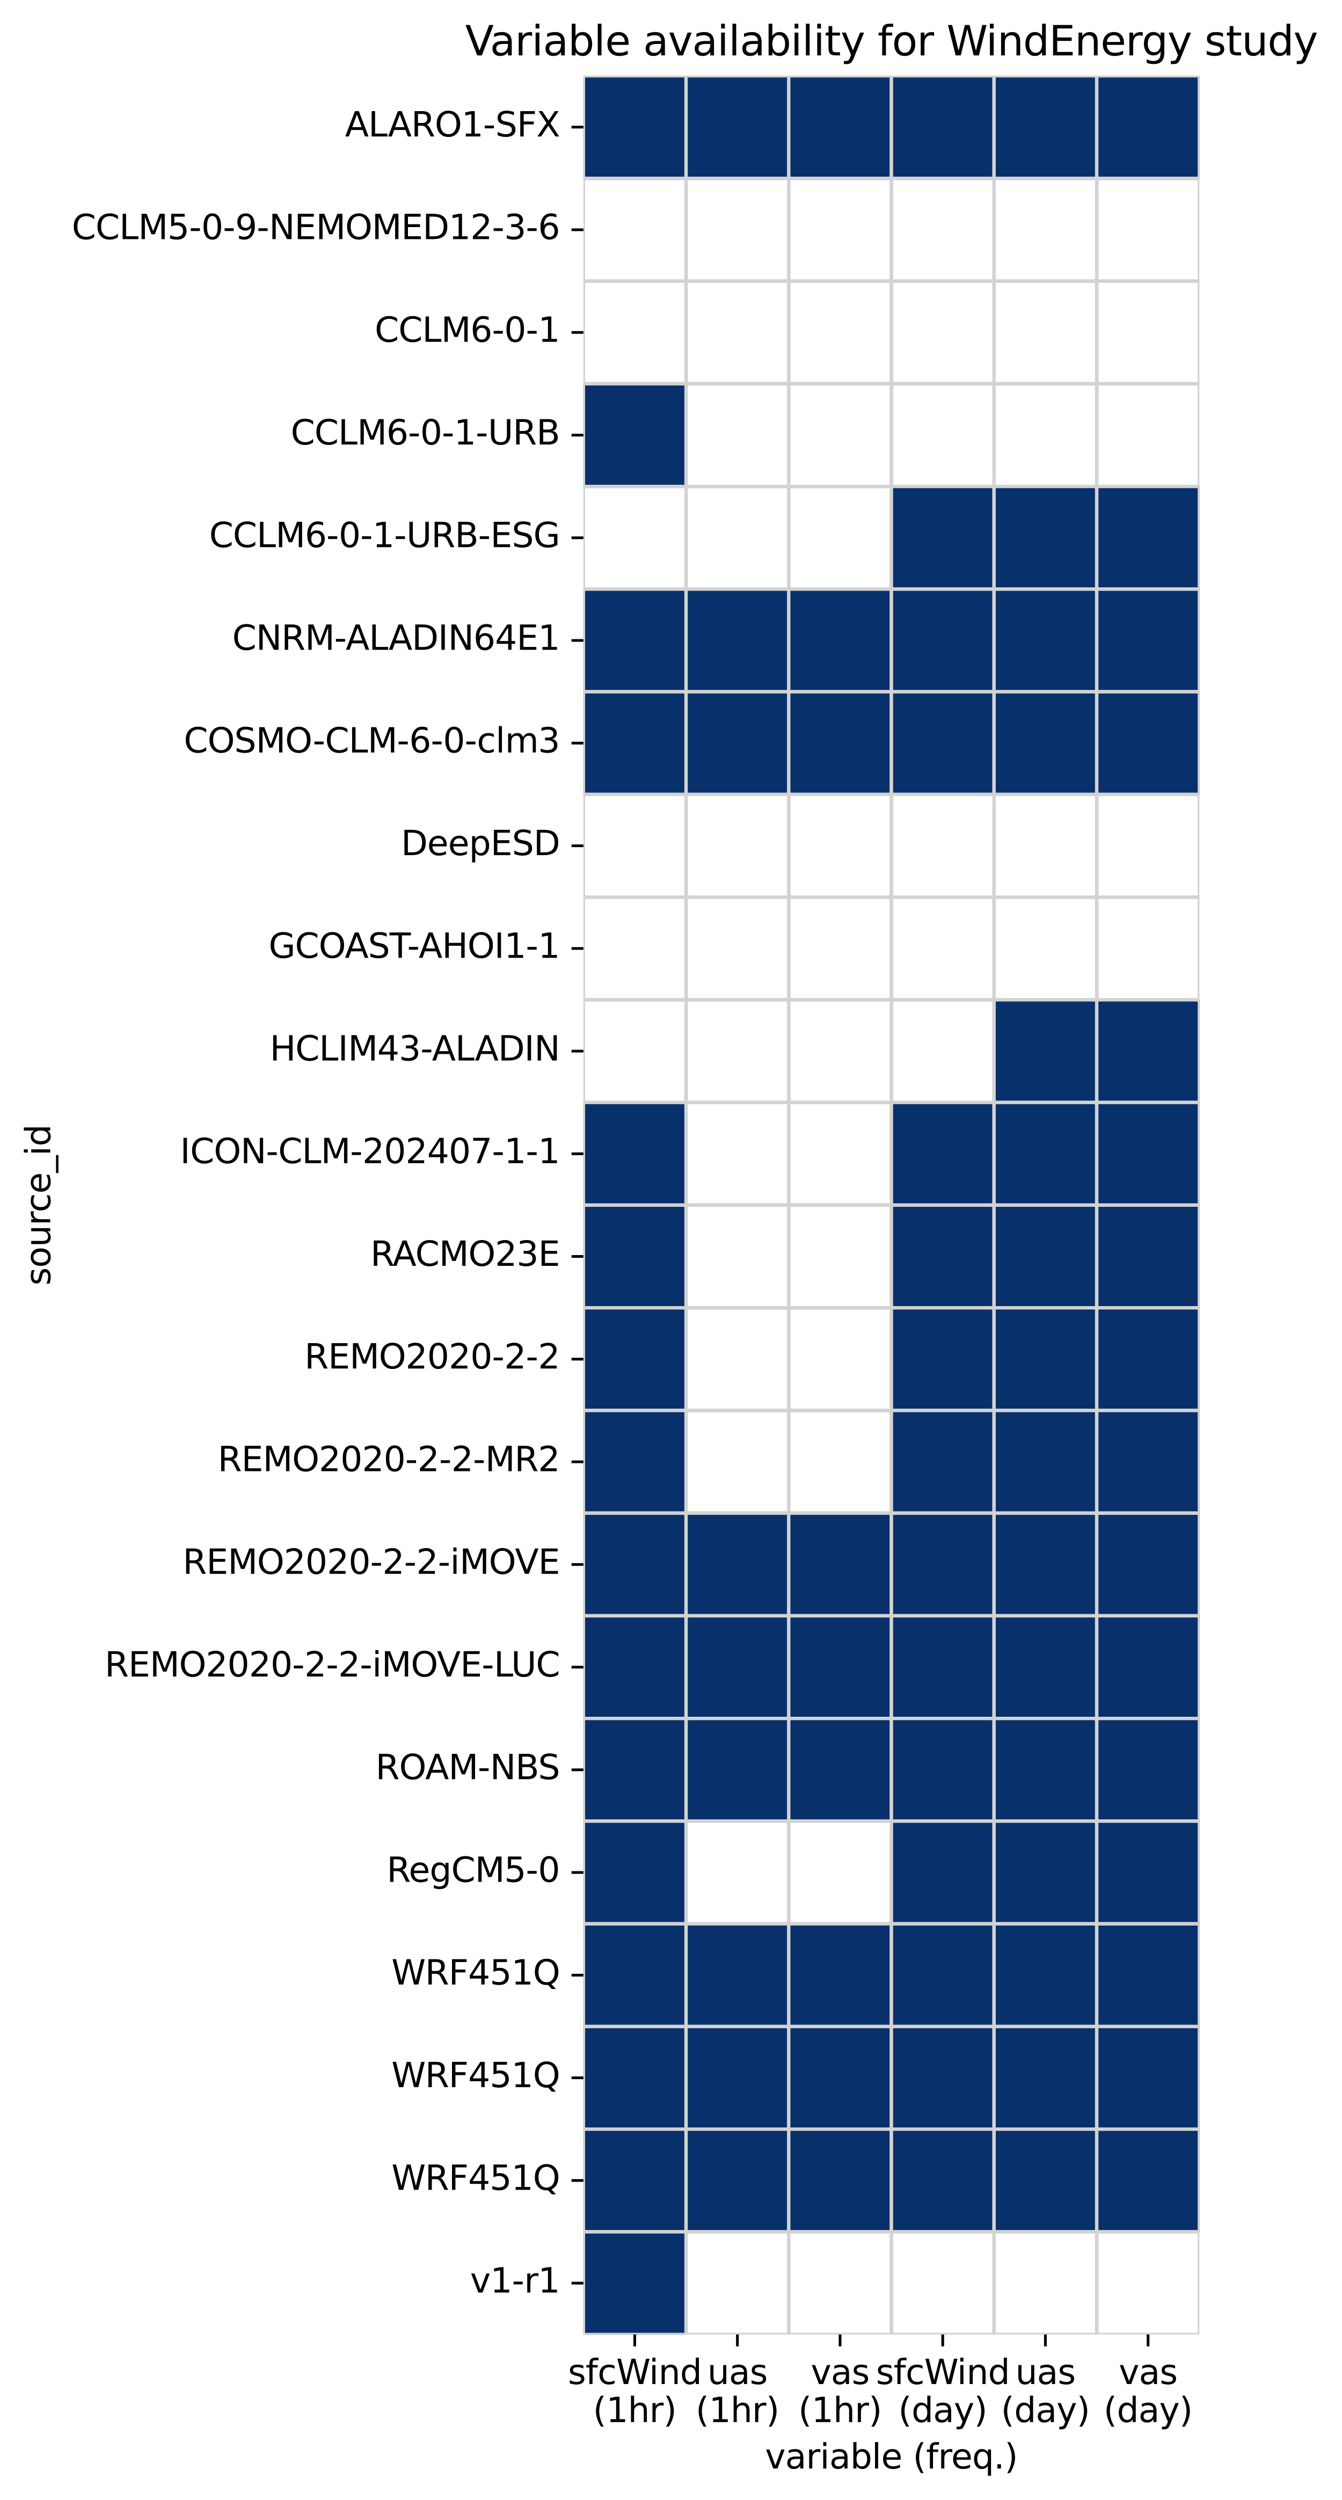 <?xml version="1.0" encoding="utf-8" standalone="no"?>
<!DOCTYPE svg PUBLIC "-//W3C//DTD SVG 1.1//EN"
  "http://www.w3.org/Graphics/SVG/1.1/DTD/svg11.dtd">
<svg xmlns:xlink="http://www.w3.org/1999/xlink" width="395.29pt" height="736.352pt" viewBox="0 0 395.29 736.352" xmlns="http://www.w3.org/2000/svg" version="1.1">
 <defs>
  <style type="text/css">*{stroke-linejoin: round; stroke-linecap: butt}</style>
 </defs>
 <g id="figure_1">
  <g id="patch_1">
   <path d="M -0 736.352
L 395.29 736.352
L 395.29 0
L -0 0
z
" style="fill: #ffffff"/>
  </g>
  <g id="axes_1">
   <g id="patch_2">
    <path d="M 171.845 687.598
L 353.285 687.598
L 353.285 22.318
L 171.845 22.318
z
" style="fill: #ffffff"/>
   </g>
   <g id="QuadMesh_1">
    <path d="M 171.845 22.318
L 202.085 22.318
L 202.085 52.558
L 171.845 52.558
L 171.845 22.318
" clip-path="url(#pade320bff2)" style="fill: #08306b; stroke: #d3d3d3"/>
    <path d="M 202.085 22.318
L 232.325 22.318
L 232.325 52.558
L 202.085 52.558
L 202.085 22.318
" clip-path="url(#pade320bff2)" style="fill: #08306b; stroke: #d3d3d3"/>
    <path d="M 232.325 22.318
L 262.565 22.318
L 262.565 52.558
L 232.325 52.558
L 232.325 22.318
" clip-path="url(#pade320bff2)" style="fill: #08306b; stroke: #d3d3d3"/>
    <path d="M 262.565 22.318
L 292.805 22.318
L 292.805 52.558
L 262.565 52.558
L 262.565 22.318
" clip-path="url(#pade320bff2)" style="fill: #08306b; stroke: #d3d3d3"/>
    <path d="M 292.805 22.318
L 323.045 22.318
L 323.045 52.558
L 292.805 52.558
L 292.805 22.318
" clip-path="url(#pade320bff2)" style="fill: #08306b; stroke: #d3d3d3"/>
    <path d="M 323.045 22.318
L 353.285 22.318
L 353.285 52.558
L 323.045 52.558
L 323.045 22.318
" clip-path="url(#pade320bff2)" style="fill: #08306b; stroke: #d3d3d3"/>
    <path d="M 171.845 52.558
L 202.085 52.558
L 202.085 82.798
L 171.845 82.798
L 171.845 52.558
" clip-path="url(#pade320bff2)" style="fill: none; stroke: #d3d3d3"/>
    <path d="M 202.085 52.558
L 232.325 52.558
L 232.325 82.798
L 202.085 82.798
L 202.085 52.558
" clip-path="url(#pade320bff2)" style="fill: none; stroke: #d3d3d3"/>
    <path d="M 232.325 52.558
L 262.565 52.558
L 262.565 82.798
L 232.325 82.798
L 232.325 52.558
" clip-path="url(#pade320bff2)" style="fill: none; stroke: #d3d3d3"/>
    <path d="M 262.565 52.558
L 292.805 52.558
L 292.805 82.798
L 262.565 82.798
L 262.565 52.558
" clip-path="url(#pade320bff2)" style="fill: none; stroke: #d3d3d3"/>
    <path d="M 292.805 52.558
L 323.045 52.558
L 323.045 82.798
L 292.805 82.798
L 292.805 52.558
" clip-path="url(#pade320bff2)" style="fill: none; stroke: #d3d3d3"/>
    <path d="M 323.045 52.558
L 353.285 52.558
L 353.285 82.798
L 323.045 82.798
L 323.045 52.558
" clip-path="url(#pade320bff2)" style="fill: none; stroke: #d3d3d3"/>
    <path d="M 171.845 82.798
L 202.085 82.798
L 202.085 113.038
L 171.845 113.038
L 171.845 82.798
" clip-path="url(#pade320bff2)" style="fill: none; stroke: #d3d3d3"/>
    <path d="M 202.085 82.798
L 232.325 82.798
L 232.325 113.038
L 202.085 113.038
L 202.085 82.798
" clip-path="url(#pade320bff2)" style="fill: none; stroke: #d3d3d3"/>
    <path d="M 232.325 82.798
L 262.565 82.798
L 262.565 113.038
L 232.325 113.038
L 232.325 82.798
" clip-path="url(#pade320bff2)" style="fill: none; stroke: #d3d3d3"/>
    <path d="M 262.565 82.798
L 292.805 82.798
L 292.805 113.038
L 262.565 113.038
L 262.565 82.798
" clip-path="url(#pade320bff2)" style="fill: none; stroke: #d3d3d3"/>
    <path d="M 292.805 82.798
L 323.045 82.798
L 323.045 113.038
L 292.805 113.038
L 292.805 82.798
" clip-path="url(#pade320bff2)" style="fill: none; stroke: #d3d3d3"/>
    <path d="M 323.045 82.798
L 353.285 82.798
L 353.285 113.038
L 323.045 113.038
L 323.045 82.798
" clip-path="url(#pade320bff2)" style="fill: none; stroke: #d3d3d3"/>
    <path d="M 171.845 113.038
L 202.085 113.038
L 202.085 143.278
L 171.845 143.278
L 171.845 113.038
" clip-path="url(#pade320bff2)" style="fill: #08306b; stroke: #d3d3d3"/>
    <path d="M 202.085 113.038
L 232.325 113.038
L 232.325 143.278
L 202.085 143.278
L 202.085 113.038
" clip-path="url(#pade320bff2)" style="fill: none; stroke: #d3d3d3"/>
    <path d="M 232.325 113.038
L 262.565 113.038
L 262.565 143.278
L 232.325 143.278
L 232.325 113.038
" clip-path="url(#pade320bff2)" style="fill: none; stroke: #d3d3d3"/>
    <path d="M 262.565 113.038
L 292.805 113.038
L 292.805 143.278
L 262.565 143.278
L 262.565 113.038
" clip-path="url(#pade320bff2)" style="fill: none; stroke: #d3d3d3"/>
    <path d="M 292.805 113.038
L 323.045 113.038
L 323.045 143.278
L 292.805 143.278
L 292.805 113.038
" clip-path="url(#pade320bff2)" style="fill: none; stroke: #d3d3d3"/>
    <path d="M 323.045 113.038
L 353.285 113.038
L 353.285 143.278
L 323.045 143.278
L 323.045 113.038
" clip-path="url(#pade320bff2)" style="fill: none; stroke: #d3d3d3"/>
    <path d="M 171.845 143.278
L 202.085 143.278
L 202.085 173.518
L 171.845 173.518
L 171.845 143.278
" clip-path="url(#pade320bff2)" style="fill: none; stroke: #d3d3d3"/>
    <path d="M 202.085 143.278
L 232.325 143.278
L 232.325 173.518
L 202.085 173.518
L 202.085 143.278
" clip-path="url(#pade320bff2)" style="fill: none; stroke: #d3d3d3"/>
    <path d="M 232.325 143.278
L 262.565 143.278
L 262.565 173.518
L 232.325 173.518
L 232.325 143.278
" clip-path="url(#pade320bff2)" style="fill: none; stroke: #d3d3d3"/>
    <path d="M 262.565 143.278
L 292.805 143.278
L 292.805 173.518
L 262.565 173.518
L 262.565 143.278
" clip-path="url(#pade320bff2)" style="fill: #08306b; stroke: #d3d3d3"/>
    <path d="M 292.805 143.278
L 323.045 143.278
L 323.045 173.518
L 292.805 173.518
L 292.805 143.278
" clip-path="url(#pade320bff2)" style="fill: #08306b; stroke: #d3d3d3"/>
    <path d="M 323.045 143.278
L 353.285 143.278
L 353.285 173.518
L 323.045 173.518
L 323.045 143.278
" clip-path="url(#pade320bff2)" style="fill: #08306b; stroke: #d3d3d3"/>
    <path d="M 171.845 173.518
L 202.085 173.518
L 202.085 203.758
L 171.845 203.758
L 171.845 173.518
" clip-path="url(#pade320bff2)" style="fill: #08306b; stroke: #d3d3d3"/>
    <path d="M 202.085 173.518
L 232.325 173.518
L 232.325 203.758
L 202.085 203.758
L 202.085 173.518
" clip-path="url(#pade320bff2)" style="fill: #08306b; stroke: #d3d3d3"/>
    <path d="M 232.325 173.518
L 262.565 173.518
L 262.565 203.758
L 232.325 203.758
L 232.325 173.518
" clip-path="url(#pade320bff2)" style="fill: #08306b; stroke: #d3d3d3"/>
    <path d="M 262.565 173.518
L 292.805 173.518
L 292.805 203.758
L 262.565 203.758
L 262.565 173.518
" clip-path="url(#pade320bff2)" style="fill: #08306b; stroke: #d3d3d3"/>
    <path d="M 292.805 173.518
L 323.045 173.518
L 323.045 203.758
L 292.805 203.758
L 292.805 173.518
" clip-path="url(#pade320bff2)" style="fill: #08306b; stroke: #d3d3d3"/>
    <path d="M 323.045 173.518
L 353.285 173.518
L 353.285 203.758
L 323.045 203.758
L 323.045 173.518
" clip-path="url(#pade320bff2)" style="fill: #08306b; stroke: #d3d3d3"/>
    <path d="M 171.845 203.758
L 202.085 203.758
L 202.085 233.998
L 171.845 233.998
L 171.845 203.758
" clip-path="url(#pade320bff2)" style="fill: #08306b; stroke: #d3d3d3"/>
    <path d="M 202.085 203.758
L 232.325 203.758
L 232.325 233.998
L 202.085 233.998
L 202.085 203.758
" clip-path="url(#pade320bff2)" style="fill: #08306b; stroke: #d3d3d3"/>
    <path d="M 232.325 203.758
L 262.565 203.758
L 262.565 233.998
L 232.325 233.998
L 232.325 203.758
" clip-path="url(#pade320bff2)" style="fill: #08306b; stroke: #d3d3d3"/>
    <path d="M 262.565 203.758
L 292.805 203.758
L 292.805 233.998
L 262.565 233.998
L 262.565 203.758
" clip-path="url(#pade320bff2)" style="fill: #08306b; stroke: #d3d3d3"/>
    <path d="M 292.805 203.758
L 323.045 203.758
L 323.045 233.998
L 292.805 233.998
L 292.805 203.758
" clip-path="url(#pade320bff2)" style="fill: #08306b; stroke: #d3d3d3"/>
    <path d="M 323.045 203.758
L 353.285 203.758
L 353.285 233.998
L 323.045 233.998
L 323.045 203.758
" clip-path="url(#pade320bff2)" style="fill: #08306b; stroke: #d3d3d3"/>
    <path d="M 171.845 233.998
L 202.085 233.998
L 202.085 264.238
L 171.845 264.238
L 171.845 233.998
" clip-path="url(#pade320bff2)" style="fill: none; stroke: #d3d3d3"/>
    <path d="M 202.085 233.998
L 232.325 233.998
L 232.325 264.238
L 202.085 264.238
L 202.085 233.998
" clip-path="url(#pade320bff2)" style="fill: none; stroke: #d3d3d3"/>
    <path d="M 232.325 233.998
L 262.565 233.998
L 262.565 264.238
L 232.325 264.238
L 232.325 233.998
" clip-path="url(#pade320bff2)" style="fill: none; stroke: #d3d3d3"/>
    <path d="M 262.565 233.998
L 292.805 233.998
L 292.805 264.238
L 262.565 264.238
L 262.565 233.998
" clip-path="url(#pade320bff2)" style="fill: none; stroke: #d3d3d3"/>
    <path d="M 292.805 233.998
L 323.045 233.998
L 323.045 264.238
L 292.805 264.238
L 292.805 233.998
" clip-path="url(#pade320bff2)" style="fill: none; stroke: #d3d3d3"/>
    <path d="M 323.045 233.998
L 353.285 233.998
L 353.285 264.238
L 323.045 264.238
L 323.045 233.998
" clip-path="url(#pade320bff2)" style="fill: none; stroke: #d3d3d3"/>
    <path d="M 171.845 264.238
L 202.085 264.238
L 202.085 294.478
L 171.845 294.478
L 171.845 264.238
" clip-path="url(#pade320bff2)" style="fill: none; stroke: #d3d3d3"/>
    <path d="M 202.085 264.238
L 232.325 264.238
L 232.325 294.478
L 202.085 294.478
L 202.085 264.238
" clip-path="url(#pade320bff2)" style="fill: none; stroke: #d3d3d3"/>
    <path d="M 232.325 264.238
L 262.565 264.238
L 262.565 294.478
L 232.325 294.478
L 232.325 264.238
" clip-path="url(#pade320bff2)" style="fill: none; stroke: #d3d3d3"/>
    <path d="M 262.565 264.238
L 292.805 264.238
L 292.805 294.478
L 262.565 294.478
L 262.565 264.238
" clip-path="url(#pade320bff2)" style="fill: none; stroke: #d3d3d3"/>
    <path d="M 292.805 264.238
L 323.045 264.238
L 323.045 294.478
L 292.805 294.478
L 292.805 264.238
" clip-path="url(#pade320bff2)" style="fill: none; stroke: #d3d3d3"/>
    <path d="M 323.045 264.238
L 353.285 264.238
L 353.285 294.478
L 323.045 294.478
L 323.045 264.238
" clip-path="url(#pade320bff2)" style="fill: none; stroke: #d3d3d3"/>
    <path d="M 171.845 294.478
L 202.085 294.478
L 202.085 324.718
L 171.845 324.718
L 171.845 294.478
" clip-path="url(#pade320bff2)" style="fill: none; stroke: #d3d3d3"/>
    <path d="M 202.085 294.478
L 232.325 294.478
L 232.325 324.718
L 202.085 324.718
L 202.085 294.478
" clip-path="url(#pade320bff2)" style="fill: none; stroke: #d3d3d3"/>
    <path d="M 232.325 294.478
L 262.565 294.478
L 262.565 324.718
L 232.325 324.718
L 232.325 294.478
" clip-path="url(#pade320bff2)" style="fill: none; stroke: #d3d3d3"/>
    <path d="M 262.565 294.478
L 292.805 294.478
L 292.805 324.718
L 262.565 324.718
L 262.565 294.478
" clip-path="url(#pade320bff2)" style="fill: none; stroke: #d3d3d3"/>
    <path d="M 292.805 294.478
L 323.045 294.478
L 323.045 324.718
L 292.805 324.718
L 292.805 294.478
" clip-path="url(#pade320bff2)" style="fill: #08306b; stroke: #d3d3d3"/>
    <path d="M 323.045 294.478
L 353.285 294.478
L 353.285 324.718
L 323.045 324.718
L 323.045 294.478
" clip-path="url(#pade320bff2)" style="fill: #08306b; stroke: #d3d3d3"/>
    <path d="M 171.845 324.718
L 202.085 324.718
L 202.085 354.958
L 171.845 354.958
L 171.845 324.718
" clip-path="url(#pade320bff2)" style="fill: #08306b; stroke: #d3d3d3"/>
    <path d="M 202.085 324.718
L 232.325 324.718
L 232.325 354.958
L 202.085 354.958
L 202.085 324.718
" clip-path="url(#pade320bff2)" style="fill: none; stroke: #d3d3d3"/>
    <path d="M 232.325 324.718
L 262.565 324.718
L 262.565 354.958
L 232.325 354.958
L 232.325 324.718
" clip-path="url(#pade320bff2)" style="fill: none; stroke: #d3d3d3"/>
    <path d="M 262.565 324.718
L 292.805 324.718
L 292.805 354.958
L 262.565 354.958
L 262.565 324.718
" clip-path="url(#pade320bff2)" style="fill: #08306b; stroke: #d3d3d3"/>
    <path d="M 292.805 324.718
L 323.045 324.718
L 323.045 354.958
L 292.805 354.958
L 292.805 324.718
" clip-path="url(#pade320bff2)" style="fill: #08306b; stroke: #d3d3d3"/>
    <path d="M 323.045 324.718
L 353.285 324.718
L 353.285 354.958
L 323.045 354.958
L 323.045 324.718
" clip-path="url(#pade320bff2)" style="fill: #08306b; stroke: #d3d3d3"/>
    <path d="M 171.845 354.958
L 202.085 354.958
L 202.085 385.198
L 171.845 385.198
L 171.845 354.958
" clip-path="url(#pade320bff2)" style="fill: #08306b; stroke: #d3d3d3"/>
    <path d="M 202.085 354.958
L 232.325 354.958
L 232.325 385.198
L 202.085 385.198
L 202.085 354.958
" clip-path="url(#pade320bff2)" style="fill: none; stroke: #d3d3d3"/>
    <path d="M 232.325 354.958
L 262.565 354.958
L 262.565 385.198
L 232.325 385.198
L 232.325 354.958
" clip-path="url(#pade320bff2)" style="fill: none; stroke: #d3d3d3"/>
    <path d="M 262.565 354.958
L 292.805 354.958
L 292.805 385.198
L 262.565 385.198
L 262.565 354.958
" clip-path="url(#pade320bff2)" style="fill: #08306b; stroke: #d3d3d3"/>
    <path d="M 292.805 354.958
L 323.045 354.958
L 323.045 385.198
L 292.805 385.198
L 292.805 354.958
" clip-path="url(#pade320bff2)" style="fill: #08306b; stroke: #d3d3d3"/>
    <path d="M 323.045 354.958
L 353.285 354.958
L 353.285 385.198
L 323.045 385.198
L 323.045 354.958
" clip-path="url(#pade320bff2)" style="fill: #08306b; stroke: #d3d3d3"/>
    <path d="M 171.845 385.198
L 202.085 385.198
L 202.085 415.438
L 171.845 415.438
L 171.845 385.198
" clip-path="url(#pade320bff2)" style="fill: #08306b; stroke: #d3d3d3"/>
    <path d="M 202.085 385.198
L 232.325 385.198
L 232.325 415.438
L 202.085 415.438
L 202.085 385.198
" clip-path="url(#pade320bff2)" style="fill: none; stroke: #d3d3d3"/>
    <path d="M 232.325 385.198
L 262.565 385.198
L 262.565 415.438
L 232.325 415.438
L 232.325 385.198
" clip-path="url(#pade320bff2)" style="fill: none; stroke: #d3d3d3"/>
    <path d="M 262.565 385.198
L 292.805 385.198
L 292.805 415.438
L 262.565 415.438
L 262.565 385.198
" clip-path="url(#pade320bff2)" style="fill: #08306b; stroke: #d3d3d3"/>
    <path d="M 292.805 385.198
L 323.045 385.198
L 323.045 415.438
L 292.805 415.438
L 292.805 385.198
" clip-path="url(#pade320bff2)" style="fill: #08306b; stroke: #d3d3d3"/>
    <path d="M 323.045 385.198
L 353.285 385.198
L 353.285 415.438
L 323.045 415.438
L 323.045 385.198
" clip-path="url(#pade320bff2)" style="fill: #08306b; stroke: #d3d3d3"/>
    <path d="M 171.845 415.438
L 202.085 415.438
L 202.085 445.678
L 171.845 445.678
L 171.845 415.438
" clip-path="url(#pade320bff2)" style="fill: #08306b; stroke: #d3d3d3"/>
    <path d="M 202.085 415.438
L 232.325 415.438
L 232.325 445.678
L 202.085 445.678
L 202.085 415.438
" clip-path="url(#pade320bff2)" style="fill: none; stroke: #d3d3d3"/>
    <path d="M 232.325 415.438
L 262.565 415.438
L 262.565 445.678
L 232.325 445.678
L 232.325 415.438
" clip-path="url(#pade320bff2)" style="fill: none; stroke: #d3d3d3"/>
    <path d="M 262.565 415.438
L 292.805 415.438
L 292.805 445.678
L 262.565 445.678
L 262.565 415.438
" clip-path="url(#pade320bff2)" style="fill: #08306b; stroke: #d3d3d3"/>
    <path d="M 292.805 415.438
L 323.045 415.438
L 323.045 445.678
L 292.805 445.678
L 292.805 415.438
" clip-path="url(#pade320bff2)" style="fill: #08306b; stroke: #d3d3d3"/>
    <path d="M 323.045 415.438
L 353.285 415.438
L 353.285 445.678
L 323.045 445.678
L 323.045 415.438
" clip-path="url(#pade320bff2)" style="fill: #08306b; stroke: #d3d3d3"/>
    <path d="M 171.845 445.678
L 202.085 445.678
L 202.085 475.918
L 171.845 475.918
L 171.845 445.678
" clip-path="url(#pade320bff2)" style="fill: #08306b; stroke: #d3d3d3"/>
    <path d="M 202.085 445.678
L 232.325 445.678
L 232.325 475.918
L 202.085 475.918
L 202.085 445.678
" clip-path="url(#pade320bff2)" style="fill: #08306b; stroke: #d3d3d3"/>
    <path d="M 232.325 445.678
L 262.565 445.678
L 262.565 475.918
L 232.325 475.918
L 232.325 445.678
" clip-path="url(#pade320bff2)" style="fill: #08306b; stroke: #d3d3d3"/>
    <path d="M 262.565 445.678
L 292.805 445.678
L 292.805 475.918
L 262.565 475.918
L 262.565 445.678
" clip-path="url(#pade320bff2)" style="fill: #08306b; stroke: #d3d3d3"/>
    <path d="M 292.805 445.678
L 323.045 445.678
L 323.045 475.918
L 292.805 475.918
L 292.805 445.678
" clip-path="url(#pade320bff2)" style="fill: #08306b; stroke: #d3d3d3"/>
    <path d="M 323.045 445.678
L 353.285 445.678
L 353.285 475.918
L 323.045 475.918
L 323.045 445.678
" clip-path="url(#pade320bff2)" style="fill: #08306b; stroke: #d3d3d3"/>
    <path d="M 171.845 475.918
L 202.085 475.918
L 202.085 506.158
L 171.845 506.158
L 171.845 475.918
" clip-path="url(#pade320bff2)" style="fill: #08306b; stroke: #d3d3d3"/>
    <path d="M 202.085 475.918
L 232.325 475.918
L 232.325 506.158
L 202.085 506.158
L 202.085 475.918
" clip-path="url(#pade320bff2)" style="fill: #08306b; stroke: #d3d3d3"/>
    <path d="M 232.325 475.918
L 262.565 475.918
L 262.565 506.158
L 232.325 506.158
L 232.325 475.918
" clip-path="url(#pade320bff2)" style="fill: #08306b; stroke: #d3d3d3"/>
    <path d="M 262.565 475.918
L 292.805 475.918
L 292.805 506.158
L 262.565 506.158
L 262.565 475.918
" clip-path="url(#pade320bff2)" style="fill: #08306b; stroke: #d3d3d3"/>
    <path d="M 292.805 475.918
L 323.045 475.918
L 323.045 506.158
L 292.805 506.158
L 292.805 475.918
" clip-path="url(#pade320bff2)" style="fill: #08306b; stroke: #d3d3d3"/>
    <path d="M 323.045 475.918
L 353.285 475.918
L 353.285 506.158
L 323.045 506.158
L 323.045 475.918
" clip-path="url(#pade320bff2)" style="fill: #08306b; stroke: #d3d3d3"/>
    <path d="M 171.845 506.158
L 202.085 506.158
L 202.085 536.398
L 171.845 536.398
L 171.845 506.158
" clip-path="url(#pade320bff2)" style="fill: #08306b; stroke: #d3d3d3"/>
    <path d="M 202.085 506.158
L 232.325 506.158
L 232.325 536.398
L 202.085 536.398
L 202.085 506.158
" clip-path="url(#pade320bff2)" style="fill: #08306b; stroke: #d3d3d3"/>
    <path d="M 232.325 506.158
L 262.565 506.158
L 262.565 536.398
L 232.325 536.398
L 232.325 506.158
" clip-path="url(#pade320bff2)" style="fill: #08306b; stroke: #d3d3d3"/>
    <path d="M 262.565 506.158
L 292.805 506.158
L 292.805 536.398
L 262.565 536.398
L 262.565 506.158
" clip-path="url(#pade320bff2)" style="fill: #08306b; stroke: #d3d3d3"/>
    <path d="M 292.805 506.158
L 323.045 506.158
L 323.045 536.398
L 292.805 536.398
L 292.805 506.158
" clip-path="url(#pade320bff2)" style="fill: #08306b; stroke: #d3d3d3"/>
    <path d="M 323.045 506.158
L 353.285 506.158
L 353.285 536.398
L 323.045 536.398
L 323.045 506.158
" clip-path="url(#pade320bff2)" style="fill: #08306b; stroke: #d3d3d3"/>
    <path d="M 171.845 536.398
L 202.085 536.398
L 202.085 566.638
L 171.845 566.638
L 171.845 536.398
" clip-path="url(#pade320bff2)" style="fill: #08306b; stroke: #d3d3d3"/>
    <path d="M 202.085 536.398
L 232.325 536.398
L 232.325 566.638
L 202.085 566.638
L 202.085 536.398
" clip-path="url(#pade320bff2)" style="fill: none; stroke: #d3d3d3"/>
    <path d="M 232.325 536.398
L 262.565 536.398
L 262.565 566.638
L 232.325 566.638
L 232.325 536.398
" clip-path="url(#pade320bff2)" style="fill: none; stroke: #d3d3d3"/>
    <path d="M 262.565 536.398
L 292.805 536.398
L 292.805 566.638
L 262.565 566.638
L 262.565 536.398
" clip-path="url(#pade320bff2)" style="fill: #08306b; stroke: #d3d3d3"/>
    <path d="M 292.805 536.398
L 323.045 536.398
L 323.045 566.638
L 292.805 566.638
L 292.805 536.398
" clip-path="url(#pade320bff2)" style="fill: #08306b; stroke: #d3d3d3"/>
    <path d="M 323.045 536.398
L 353.285 536.398
L 353.285 566.638
L 323.045 566.638
L 323.045 536.398
" clip-path="url(#pade320bff2)" style="fill: #08306b; stroke: #d3d3d3"/>
    <path d="M 171.845 566.638
L 202.085 566.638
L 202.085 596.878
L 171.845 596.878
L 171.845 566.638
" clip-path="url(#pade320bff2)" style="fill: #08306b; stroke: #d3d3d3"/>
    <path d="M 202.085 566.638
L 232.325 566.638
L 232.325 596.878
L 202.085 596.878
L 202.085 566.638
" clip-path="url(#pade320bff2)" style="fill: #08306b; stroke: #d3d3d3"/>
    <path d="M 232.325 566.638
L 262.565 566.638
L 262.565 596.878
L 232.325 596.878
L 232.325 566.638
" clip-path="url(#pade320bff2)" style="fill: #08306b; stroke: #d3d3d3"/>
    <path d="M 262.565 566.638
L 292.805 566.638
L 292.805 596.878
L 262.565 596.878
L 262.565 566.638
" clip-path="url(#pade320bff2)" style="fill: #08306b; stroke: #d3d3d3"/>
    <path d="M 292.805 566.638
L 323.045 566.638
L 323.045 596.878
L 292.805 596.878
L 292.805 566.638
" clip-path="url(#pade320bff2)" style="fill: #08306b; stroke: #d3d3d3"/>
    <path d="M 323.045 566.638
L 353.285 566.638
L 353.285 596.878
L 323.045 596.878
L 323.045 566.638
" clip-path="url(#pade320bff2)" style="fill: #08306b; stroke: #d3d3d3"/>
    <path d="M 171.845 596.878
L 202.085 596.878
L 202.085 627.118
L 171.845 627.118
L 171.845 596.878
" clip-path="url(#pade320bff2)" style="fill: #08306b; stroke: #d3d3d3"/>
    <path d="M 202.085 596.878
L 232.325 596.878
L 232.325 627.118
L 202.085 627.118
L 202.085 596.878
" clip-path="url(#pade320bff2)" style="fill: #08306b; stroke: #d3d3d3"/>
    <path d="M 232.325 596.878
L 262.565 596.878
L 262.565 627.118
L 232.325 627.118
L 232.325 596.878
" clip-path="url(#pade320bff2)" style="fill: #08306b; stroke: #d3d3d3"/>
    <path d="M 262.565 596.878
L 292.805 596.878
L 292.805 627.118
L 262.565 627.118
L 262.565 596.878
" clip-path="url(#pade320bff2)" style="fill: #08306b; stroke: #d3d3d3"/>
    <path d="M 292.805 596.878
L 323.045 596.878
L 323.045 627.118
L 292.805 627.118
L 292.805 596.878
" clip-path="url(#pade320bff2)" style="fill: #08306b; stroke: #d3d3d3"/>
    <path d="M 323.045 596.878
L 353.285 596.878
L 353.285 627.118
L 323.045 627.118
L 323.045 596.878
" clip-path="url(#pade320bff2)" style="fill: #08306b; stroke: #d3d3d3"/>
    <path d="M 171.845 627.118
L 202.085 627.118
L 202.085 657.358
L 171.845 657.358
L 171.845 627.118
" clip-path="url(#pade320bff2)" style="fill: #08306b; stroke: #d3d3d3"/>
    <path d="M 202.085 627.118
L 232.325 627.118
L 232.325 657.358
L 202.085 657.358
L 202.085 627.118
" clip-path="url(#pade320bff2)" style="fill: #08306b; stroke: #d3d3d3"/>
    <path d="M 232.325 627.118
L 262.565 627.118
L 262.565 657.358
L 232.325 657.358
L 232.325 627.118
" clip-path="url(#pade320bff2)" style="fill: #08306b; stroke: #d3d3d3"/>
    <path d="M 262.565 627.118
L 292.805 627.118
L 292.805 657.358
L 262.565 657.358
L 262.565 627.118
" clip-path="url(#pade320bff2)" style="fill: #08306b; stroke: #d3d3d3"/>
    <path d="M 292.805 627.118
L 323.045 627.118
L 323.045 657.358
L 292.805 657.358
L 292.805 627.118
" clip-path="url(#pade320bff2)" style="fill: #08306b; stroke: #d3d3d3"/>
    <path d="M 323.045 627.118
L 353.285 627.118
L 353.285 657.358
L 323.045 657.358
L 323.045 627.118
" clip-path="url(#pade320bff2)" style="fill: #08306b; stroke: #d3d3d3"/>
    <path d="M 171.845 657.358
L 202.085 657.358
L 202.085 687.598
L 171.845 687.598
L 171.845 657.358
" clip-path="url(#pade320bff2)" style="fill: #08306b; stroke: #d3d3d3"/>
    <path d="M 202.085 657.358
L 232.325 657.358
L 232.325 687.598
L 202.085 687.598
L 202.085 657.358
" clip-path="url(#pade320bff2)" style="fill: none; stroke: #d3d3d3"/>
    <path d="M 232.325 657.358
L 262.565 657.358
L 262.565 687.598
L 232.325 687.598
L 232.325 657.358
" clip-path="url(#pade320bff2)" style="fill: none; stroke: #d3d3d3"/>
    <path d="M 262.565 657.358
L 292.805 657.358
L 292.805 687.598
L 262.565 687.598
L 262.565 657.358
" clip-path="url(#pade320bff2)" style="fill: none; stroke: #d3d3d3"/>
    <path d="M 292.805 657.358
L 323.045 657.358
L 323.045 687.598
L 292.805 687.598
L 292.805 657.358
" clip-path="url(#pade320bff2)" style="fill: none; stroke: #d3d3d3"/>
    <path d="M 323.045 657.358
L 353.285 657.358
L 353.285 687.598
L 323.045 687.598
L 323.045 657.358
" clip-path="url(#pade320bff2)" style="fill: none; stroke: #d3d3d3"/>
   </g>
   <g id="matplotlib.axis_1">
    <g id="xtick_1">
     <g id="line2d_1">
      <defs>
       <path id="m608d98e2a9" d="M 0 0
L 0 3.5
" style="stroke: #000000; stroke-width: 0.8"/>
      </defs>
      <g>
       <use xlink:href="#m608d98e2a9" x="186.965" y="687.598" style="stroke: #000000; stroke-width: 0.8"/>
      </g>
     </g>
     <g id="text_1">
      <!-- sfcWind -->
      <g transform="translate(167.288 702.197) scale(0.1 -0.1)">
       <defs>
        <path id="DejaVuSans-73" d="M 2834 3397
L 2834 2853
Q 2591 2978 2328 3040
Q 2066 3103 1784 3103
Q 1356 3103 1142 2972
Q 928 2841 928 2578
Q 928 2378 1081 2264
Q 1234 2150 1697 2047
L 1894 2003
Q 2506 1872 2764 1633
Q 3022 1394 3022 966
Q 3022 478 2636 193
Q 2250 -91 1575 -91
Q 1294 -91 989 -36
Q 684 19 347 128
L 347 722
Q 666 556 975 473
Q 1284 391 1588 391
Q 1994 391 2212 530
Q 2431 669 2431 922
Q 2431 1156 2273 1281
Q 2116 1406 1581 1522
L 1381 1569
Q 847 1681 609 1914
Q 372 2147 372 2553
Q 372 3047 722 3315
Q 1072 3584 1716 3584
Q 2034 3584 2315 3537
Q 2597 3491 2834 3397
z
" transform="scale(0.016)"/>
        <path id="DejaVuSans-66" d="M 2375 4863
L 2375 4384
L 1825 4384
Q 1516 4384 1395 4259
Q 1275 4134 1275 3809
L 1275 3500
L 2222 3500
L 2222 3053
L 1275 3053
L 1275 0
L 697 0
L 697 3053
L 147 3053
L 147 3500
L 697 3500
L 697 3744
Q 697 4328 969 4595
Q 1241 4863 1831 4863
L 2375 4863
z
" transform="scale(0.016)"/>
        <path id="DejaVuSans-63" d="M 3122 3366
L 3122 2828
Q 2878 2963 2633 3030
Q 2388 3097 2138 3097
Q 1578 3097 1268 2742
Q 959 2388 959 1747
Q 959 1106 1268 751
Q 1578 397 2138 397
Q 2388 397 2633 464
Q 2878 531 3122 666
L 3122 134
Q 2881 22 2623 -34
Q 2366 -91 2075 -91
Q 1284 -91 818 406
Q 353 903 353 1747
Q 353 2603 823 3093
Q 1294 3584 2113 3584
Q 2378 3584 2631 3529
Q 2884 3475 3122 3366
z
" transform="scale(0.016)"/>
        <path id="DejaVuSans-57" d="M 213 4666
L 850 4666
L 1831 722
L 2809 4666
L 3519 4666
L 4500 722
L 5478 4666
L 6119 4666
L 4947 0
L 4153 0
L 3169 4050
L 2175 0
L 1381 0
L 213 4666
z
" transform="scale(0.016)"/>
        <path id="DejaVuSans-69" d="M 603 3500
L 1178 3500
L 1178 0
L 603 0
L 603 3500
z
M 603 4863
L 1178 4863
L 1178 4134
L 603 4134
L 603 4863
z
" transform="scale(0.016)"/>
        <path id="DejaVuSans-6e" d="M 3513 2113
L 3513 0
L 2938 0
L 2938 2094
Q 2938 2591 2744 2837
Q 2550 3084 2163 3084
Q 1697 3084 1428 2787
Q 1159 2491 1159 1978
L 1159 0
L 581 0
L 581 3500
L 1159 3500
L 1159 2956
Q 1366 3272 1645 3428
Q 1925 3584 2291 3584
Q 2894 3584 3203 3211
Q 3513 2838 3513 2113
z
" transform="scale(0.016)"/>
        <path id="DejaVuSans-64" d="M 2906 2969
L 2906 4863
L 3481 4863
L 3481 0
L 2906 0
L 2906 525
Q 2725 213 2448 61
Q 2172 -91 1784 -91
Q 1150 -91 751 415
Q 353 922 353 1747
Q 353 2572 751 3078
Q 1150 3584 1784 3584
Q 2172 3584 2448 3432
Q 2725 3281 2906 2969
z
M 947 1747
Q 947 1113 1208 752
Q 1469 391 1925 391
Q 2381 391 2643 752
Q 2906 1113 2906 1747
Q 2906 2381 2643 2742
Q 2381 3103 1925 3103
Q 1469 3103 1208 2742
Q 947 2381 947 1747
z
" transform="scale(0.016)"/>
       </defs>
       <use xlink:href="#DejaVuSans-73"/>
       <use xlink:href="#DejaVuSans-66" x="52.1"/>
       <use xlink:href="#DejaVuSans-63" x="87.305"/>
       <use xlink:href="#DejaVuSans-57" x="142.285"/>
       <use xlink:href="#DejaVuSans-69" x="238.912"/>
       <use xlink:href="#DejaVuSans-6e" x="266.695"/>
       <use xlink:href="#DejaVuSans-64" x="330.074"/>
      </g>
      <!-- (1hr) -->
      <g transform="translate(174.658 713.394) scale(0.1 -0.1)">
       <defs>
        <path id="DejaVuSans-28" d="M 1984 4856
Q 1566 4138 1362 3434
Q 1159 2731 1159 2009
Q 1159 1288 1364 580
Q 1569 -128 1984 -844
L 1484 -844
Q 1016 -109 783 600
Q 550 1309 550 2009
Q 550 2706 781 3412
Q 1013 4119 1484 4856
L 1984 4856
z
" transform="scale(0.016)"/>
        <path id="DejaVuSans-31" d="M 794 531
L 1825 531
L 1825 4091
L 703 3866
L 703 4441
L 1819 4666
L 2450 4666
L 2450 531
L 3481 531
L 3481 0
L 794 0
L 794 531
z
" transform="scale(0.016)"/>
        <path id="DejaVuSans-68" d="M 3513 2113
L 3513 0
L 2938 0
L 2938 2094
Q 2938 2591 2744 2837
Q 2550 3084 2163 3084
Q 1697 3084 1428 2787
Q 1159 2491 1159 1978
L 1159 0
L 581 0
L 581 4863
L 1159 4863
L 1159 2956
Q 1366 3272 1645 3428
Q 1925 3584 2291 3584
Q 2894 3584 3203 3211
Q 3513 2838 3513 2113
z
" transform="scale(0.016)"/>
        <path id="DejaVuSans-72" d="M 2631 2963
Q 2534 3019 2420 3045
Q 2306 3072 2169 3072
Q 1681 3072 1420 2755
Q 1159 2438 1159 1844
L 1159 0
L 581 0
L 581 3500
L 1159 3500
L 1159 2956
Q 1341 3275 1631 3429
Q 1922 3584 2338 3584
Q 2397 3584 2469 3576
Q 2541 3569 2628 3553
L 2631 2963
z
" transform="scale(0.016)"/>
        <path id="DejaVuSans-29" d="M 513 4856
L 1013 4856
Q 1481 4119 1714 3412
Q 1947 2706 1947 2009
Q 1947 1309 1714 600
Q 1481 -109 1013 -844
L 513 -844
Q 928 -128 1133 580
Q 1338 1288 1338 2009
Q 1338 2731 1133 3434
Q 928 4138 513 4856
z
" transform="scale(0.016)"/>
       </defs>
       <use xlink:href="#DejaVuSans-28"/>
       <use xlink:href="#DejaVuSans-31" x="39.014"/>
       <use xlink:href="#DejaVuSans-68" x="102.637"/>
       <use xlink:href="#DejaVuSans-72" x="166.016"/>
       <use xlink:href="#DejaVuSans-29" x="207.129"/>
      </g>
     </g>
    </g>
    <g id="xtick_2">
     <g id="line2d_2">
      <g>
       <use xlink:href="#m608d98e2a9" x="217.205" y="687.598" style="stroke: #000000; stroke-width: 0.8"/>
      </g>
     </g>
     <g id="text_2">
      <!-- uas -->
      <g transform="translate(208.368 702.197) scale(0.1 -0.1)">
       <defs>
        <path id="DejaVuSans-75" d="M 544 1381
L 544 3500
L 1119 3500
L 1119 1403
Q 1119 906 1312 657
Q 1506 409 1894 409
Q 2359 409 2629 706
Q 2900 1003 2900 1516
L 2900 3500
L 3475 3500
L 3475 0
L 2900 0
L 2900 538
Q 2691 219 2414 64
Q 2138 -91 1772 -91
Q 1169 -91 856 284
Q 544 659 544 1381
z
M 1991 3584
L 1991 3584
z
" transform="scale(0.016)"/>
        <path id="DejaVuSans-61" d="M 2194 1759
Q 1497 1759 1228 1600
Q 959 1441 959 1056
Q 959 750 1161 570
Q 1363 391 1709 391
Q 2188 391 2477 730
Q 2766 1069 2766 1631
L 2766 1759
L 2194 1759
z
M 3341 1997
L 3341 0
L 2766 0
L 2766 531
Q 2569 213 2275 61
Q 1981 -91 1556 -91
Q 1019 -91 701 211
Q 384 513 384 1019
Q 384 1609 779 1909
Q 1175 2209 1959 2209
L 2766 2209
L 2766 2266
Q 2766 2663 2505 2880
Q 2244 3097 1772 3097
Q 1472 3097 1187 3025
Q 903 2953 641 2809
L 641 3341
Q 956 3463 1253 3523
Q 1550 3584 1831 3584
Q 2591 3584 2966 3190
Q 3341 2797 3341 1997
z
" transform="scale(0.016)"/>
       </defs>
       <use xlink:href="#DejaVuSans-75"/>
       <use xlink:href="#DejaVuSans-61" x="63.379"/>
       <use xlink:href="#DejaVuSans-73" x="124.658"/>
      </g>
      <!-- (1hr) -->
      <g transform="translate(204.898 713.394) scale(0.1 -0.1)">
       <use xlink:href="#DejaVuSans-28"/>
       <use xlink:href="#DejaVuSans-31" x="39.014"/>
       <use xlink:href="#DejaVuSans-68" x="102.637"/>
       <use xlink:href="#DejaVuSans-72" x="166.016"/>
       <use xlink:href="#DejaVuSans-29" x="207.129"/>
      </g>
     </g>
    </g>
    <g id="xtick_3">
     <g id="line2d_3">
      <g>
       <use xlink:href="#m608d98e2a9" x="247.445" y="687.598" style="stroke: #000000; stroke-width: 0.8"/>
      </g>
     </g>
     <g id="text_3">
      <!-- vas -->
      <g transform="translate(238.817 702.197) scale(0.1 -0.1)">
       <defs>
        <path id="DejaVuSans-76" d="M 191 3500
L 800 3500
L 1894 563
L 2988 3500
L 3597 3500
L 2284 0
L 1503 0
L 191 3500
z
" transform="scale(0.016)"/>
       </defs>
       <use xlink:href="#DejaVuSans-76"/>
       <use xlink:href="#DejaVuSans-61" x="59.18"/>
       <use xlink:href="#DejaVuSans-73" x="120.459"/>
      </g>
      <!-- (1hr) -->
      <g transform="translate(235.138 713.394) scale(0.1 -0.1)">
       <use xlink:href="#DejaVuSans-28"/>
       <use xlink:href="#DejaVuSans-31" x="39.014"/>
       <use xlink:href="#DejaVuSans-68" x="102.637"/>
       <use xlink:href="#DejaVuSans-72" x="166.016"/>
       <use xlink:href="#DejaVuSans-29" x="207.129"/>
      </g>
     </g>
    </g>
    <g id="xtick_4">
     <g id="line2d_4">
      <g>
       <use xlink:href="#m608d98e2a9" x="277.685" y="687.598" style="stroke: #000000; stroke-width: 0.8"/>
      </g>
     </g>
     <g id="text_4">
      <!-- sfcWind -->
      <g transform="translate(258.008 702.197) scale(0.1 -0.1)">
       <use xlink:href="#DejaVuSans-73"/>
       <use xlink:href="#DejaVuSans-66" x="52.1"/>
       <use xlink:href="#DejaVuSans-63" x="87.305"/>
       <use xlink:href="#DejaVuSans-57" x="142.285"/>
       <use xlink:href="#DejaVuSans-69" x="238.912"/>
       <use xlink:href="#DejaVuSans-6e" x="266.695"/>
       <use xlink:href="#DejaVuSans-64" x="330.074"/>
      </g>
      <!-- (day) -->
      <g transform="translate(264.586 713.394) scale(0.1 -0.1)">
       <defs>
        <path id="DejaVuSans-79" d="M 2059 -325
Q 1816 -950 1584 -1140
Q 1353 -1331 966 -1331
L 506 -1331
L 506 -850
L 844 -850
Q 1081 -850 1212 -737
Q 1344 -625 1503 -206
L 1606 56
L 191 3500
L 800 3500
L 1894 763
L 2988 3500
L 3597 3500
L 2059 -325
z
" transform="scale(0.016)"/>
       </defs>
       <use xlink:href="#DejaVuSans-28"/>
       <use xlink:href="#DejaVuSans-64" x="39.014"/>
       <use xlink:href="#DejaVuSans-61" x="102.49"/>
       <use xlink:href="#DejaVuSans-79" x="163.77"/>
       <use xlink:href="#DejaVuSans-29" x="222.949"/>
      </g>
     </g>
    </g>
    <g id="xtick_5">
     <g id="line2d_5">
      <g>
       <use xlink:href="#m608d98e2a9" x="307.925" y="687.598" style="stroke: #000000; stroke-width: 0.8"/>
      </g>
     </g>
     <g id="text_5">
      <!-- uas -->
      <g transform="translate(299.088 702.197) scale(0.1 -0.1)">
       <use xlink:href="#DejaVuSans-75"/>
       <use xlink:href="#DejaVuSans-61" x="63.379"/>
       <use xlink:href="#DejaVuSans-73" x="124.658"/>
      </g>
      <!-- (day) -->
      <g transform="translate(294.826 713.394) scale(0.1 -0.1)">
       <use xlink:href="#DejaVuSans-28"/>
       <use xlink:href="#DejaVuSans-64" x="39.014"/>
       <use xlink:href="#DejaVuSans-61" x="102.49"/>
       <use xlink:href="#DejaVuSans-79" x="163.77"/>
       <use xlink:href="#DejaVuSans-29" x="222.949"/>
      </g>
     </g>
    </g>
    <g id="xtick_6">
     <g id="line2d_6">
      <g>
       <use xlink:href="#m608d98e2a9" x="338.165" y="687.598" style="stroke: #000000; stroke-width: 0.8"/>
      </g>
     </g>
     <g id="text_6">
      <!-- vas -->
      <g transform="translate(329.537 702.197) scale(0.1 -0.1)">
       <use xlink:href="#DejaVuSans-76"/>
       <use xlink:href="#DejaVuSans-61" x="59.18"/>
       <use xlink:href="#DejaVuSans-73" x="120.459"/>
      </g>
      <!-- (day) -->
      <g transform="translate(325.066 713.394) scale(0.1 -0.1)">
       <use xlink:href="#DejaVuSans-28"/>
       <use xlink:href="#DejaVuSans-64" x="39.014"/>
       <use xlink:href="#DejaVuSans-61" x="102.49"/>
       <use xlink:href="#DejaVuSans-79" x="163.77"/>
       <use xlink:href="#DejaVuSans-29" x="222.949"/>
      </g>
     </g>
    </g>
    <g id="text_7">
     <!-- variable (freq.) -->
     <g transform="translate(225.36 727.072) scale(0.1 -0.1)">
      <defs>
       <path id="DejaVuSans-62" d="M 3116 1747
Q 3116 2381 2855 2742
Q 2594 3103 2138 3103
Q 1681 3103 1420 2742
Q 1159 2381 1159 1747
Q 1159 1113 1420 752
Q 1681 391 2138 391
Q 2594 391 2855 752
Q 3116 1113 3116 1747
z
M 1159 2969
Q 1341 3281 1617 3432
Q 1894 3584 2278 3584
Q 2916 3584 3314 3078
Q 3713 2572 3713 1747
Q 3713 922 3314 415
Q 2916 -91 2278 -91
Q 1894 -91 1617 61
Q 1341 213 1159 525
L 1159 0
L 581 0
L 581 4863
L 1159 4863
L 1159 2969
z
" transform="scale(0.016)"/>
       <path id="DejaVuSans-6c" d="M 603 4863
L 1178 4863
L 1178 0
L 603 0
L 603 4863
z
" transform="scale(0.016)"/>
       <path id="DejaVuSans-65" d="M 3597 1894
L 3597 1613
L 953 1613
Q 991 1019 1311 708
Q 1631 397 2203 397
Q 2534 397 2845 478
Q 3156 559 3463 722
L 3463 178
Q 3153 47 2828 -22
Q 2503 -91 2169 -91
Q 1331 -91 842 396
Q 353 884 353 1716
Q 353 2575 817 3079
Q 1281 3584 2069 3584
Q 2775 3584 3186 3129
Q 3597 2675 3597 1894
z
M 3022 2063
Q 3016 2534 2758 2815
Q 2500 3097 2075 3097
Q 1594 3097 1305 2825
Q 1016 2553 972 2059
L 3022 2063
z
" transform="scale(0.016)"/>
       <path id="DejaVuSans-20" transform="scale(0.016)"/>
       <path id="DejaVuSans-71" d="M 947 1747
Q 947 1113 1208 752
Q 1469 391 1925 391
Q 2381 391 2643 752
Q 2906 1113 2906 1747
Q 2906 2381 2643 2742
Q 2381 3103 1925 3103
Q 1469 3103 1208 2742
Q 947 2381 947 1747
z
M 2906 525
Q 2725 213 2448 61
Q 2172 -91 1784 -91
Q 1150 -91 751 415
Q 353 922 353 1747
Q 353 2572 751 3078
Q 1150 3584 1784 3584
Q 2172 3584 2448 3432
Q 2725 3281 2906 2969
L 2906 3500
L 3481 3500
L 3481 -1331
L 2906 -1331
L 2906 525
z
" transform="scale(0.016)"/>
       <path id="DejaVuSans-2e" d="M 684 794
L 1344 794
L 1344 0
L 684 0
L 684 794
z
" transform="scale(0.016)"/>
      </defs>
      <use xlink:href="#DejaVuSans-76"/>
      <use xlink:href="#DejaVuSans-61" x="59.18"/>
      <use xlink:href="#DejaVuSans-72" x="120.459"/>
      <use xlink:href="#DejaVuSans-69" x="161.572"/>
      <use xlink:href="#DejaVuSans-61" x="189.355"/>
      <use xlink:href="#DejaVuSans-62" x="250.635"/>
      <use xlink:href="#DejaVuSans-6c" x="314.111"/>
      <use xlink:href="#DejaVuSans-65" x="341.895"/>
      <use xlink:href="#DejaVuSans-20" x="403.418"/>
      <use xlink:href="#DejaVuSans-28" x="435.205"/>
      <use xlink:href="#DejaVuSans-66" x="474.219"/>
      <use xlink:href="#DejaVuSans-72" x="509.424"/>
      <use xlink:href="#DejaVuSans-65" x="548.287"/>
      <use xlink:href="#DejaVuSans-71" x="609.811"/>
      <use xlink:href="#DejaVuSans-2e" x="673.287"/>
      <use xlink:href="#DejaVuSans-29" x="705.074"/>
     </g>
    </g>
   </g>
   <g id="matplotlib.axis_2">
    <g id="ytick_1">
     <g id="line2d_7">
      <defs>
       <path id="m992239ea8c" d="M 0 0
L -3.5 0
" style="stroke: #000000; stroke-width: 0.8"/>
      </defs>
      <g>
       <use xlink:href="#m992239ea8c" x="171.845" y="37.438" style="stroke: #000000; stroke-width: 0.8"/>
      </g>
     </g>
     <g id="text_8">
      <!-- ALARO1-SFX -->
      <g transform="translate(101.627 40.197) scale(0.1 -0.1)">
       <defs>
        <path id="DejaVuSans-41" d="M 2188 4044
L 1331 1722
L 3047 1722
L 2188 4044
z
M 1831 4666
L 2547 4666
L 4325 0
L 3669 0
L 3244 1197
L 1141 1197
L 716 0
L 50 0
L 1831 4666
z
" transform="scale(0.016)"/>
        <path id="DejaVuSans-4c" d="M 628 4666
L 1259 4666
L 1259 531
L 3531 531
L 3531 0
L 628 0
L 628 4666
z
" transform="scale(0.016)"/>
        <path id="DejaVuSans-52" d="M 2841 2188
Q 3044 2119 3236 1894
Q 3428 1669 3622 1275
L 4263 0
L 3584 0
L 2988 1197
Q 2756 1666 2539 1819
Q 2322 1972 1947 1972
L 1259 1972
L 1259 0
L 628 0
L 628 4666
L 2053 4666
Q 2853 4666 3247 4331
Q 3641 3997 3641 3322
Q 3641 2881 3436 2590
Q 3231 2300 2841 2188
z
M 1259 4147
L 1259 2491
L 2053 2491
Q 2509 2491 2742 2702
Q 2975 2913 2975 3322
Q 2975 3731 2742 3939
Q 2509 4147 2053 4147
L 1259 4147
z
" transform="scale(0.016)"/>
        <path id="DejaVuSans-4f" d="M 2522 4238
Q 1834 4238 1429 3725
Q 1025 3213 1025 2328
Q 1025 1447 1429 934
Q 1834 422 2522 422
Q 3209 422 3611 934
Q 4013 1447 4013 2328
Q 4013 3213 3611 3725
Q 3209 4238 2522 4238
z
M 2522 4750
Q 3503 4750 4090 4092
Q 4678 3434 4678 2328
Q 4678 1225 4090 567
Q 3503 -91 2522 -91
Q 1538 -91 948 565
Q 359 1222 359 2328
Q 359 3434 948 4092
Q 1538 4750 2522 4750
z
" transform="scale(0.016)"/>
        <path id="DejaVuSans-2d" d="M 313 2009
L 1997 2009
L 1997 1497
L 313 1497
L 313 2009
z
" transform="scale(0.016)"/>
        <path id="DejaVuSans-53" d="M 3425 4513
L 3425 3897
Q 3066 4069 2747 4153
Q 2428 4238 2131 4238
Q 1616 4238 1336 4038
Q 1056 3838 1056 3469
Q 1056 3159 1242 3001
Q 1428 2844 1947 2747
L 2328 2669
Q 3034 2534 3370 2195
Q 3706 1856 3706 1288
Q 3706 609 3251 259
Q 2797 -91 1919 -91
Q 1588 -91 1214 -16
Q 841 59 441 206
L 441 856
Q 825 641 1194 531
Q 1563 422 1919 422
Q 2459 422 2753 634
Q 3047 847 3047 1241
Q 3047 1584 2836 1778
Q 2625 1972 2144 2069
L 1759 2144
Q 1053 2284 737 2584
Q 422 2884 422 3419
Q 422 4038 858 4394
Q 1294 4750 2059 4750
Q 2388 4750 2728 4690
Q 3069 4631 3425 4513
z
" transform="scale(0.016)"/>
        <path id="DejaVuSans-46" d="M 628 4666
L 3309 4666
L 3309 4134
L 1259 4134
L 1259 2759
L 3109 2759
L 3109 2228
L 1259 2228
L 1259 0
L 628 0
L 628 4666
z
" transform="scale(0.016)"/>
        <path id="DejaVuSans-58" d="M 403 4666
L 1081 4666
L 2241 2931
L 3406 4666
L 4084 4666
L 2584 2425
L 4184 0
L 3506 0
L 2194 1984
L 872 0
L 191 0
L 1856 2491
L 403 4666
z
" transform="scale(0.016)"/>
       </defs>
       <use xlink:href="#DejaVuSans-41"/>
       <use xlink:href="#DejaVuSans-4c" x="68.408"/>
       <use xlink:href="#DejaVuSans-41" x="126.371"/>
       <use xlink:href="#DejaVuSans-52" x="194.779"/>
       <use xlink:href="#DejaVuSans-4f" x="264.262"/>
       <use xlink:href="#DejaVuSans-31" x="342.973"/>
       <use xlink:href="#DejaVuSans-2d" x="406.596"/>
       <use xlink:href="#DejaVuSans-53" x="442.68"/>
       <use xlink:href="#DejaVuSans-46" x="506.156"/>
       <use xlink:href="#DejaVuSans-58" x="563.676"/>
      </g>
     </g>
    </g>
    <g id="ytick_2">
     <g id="line2d_8">
      <g>
       <use xlink:href="#m992239ea8c" x="171.845" y="67.678" style="stroke: #000000; stroke-width: 0.8"/>
      </g>
     </g>
     <g id="text_9">
      <!-- CCLM5-0-9-NEMOMED12-3-6 -->
      <g transform="translate(21.156 70.438) scale(0.1 -0.1)">
       <defs>
        <path id="DejaVuSans-43" d="M 4122 4306
L 4122 3641
Q 3803 3938 3442 4084
Q 3081 4231 2675 4231
Q 1875 4231 1450 3742
Q 1025 3253 1025 2328
Q 1025 1406 1450 917
Q 1875 428 2675 428
Q 3081 428 3442 575
Q 3803 722 4122 1019
L 4122 359
Q 3791 134 3420 21
Q 3050 -91 2638 -91
Q 1578 -91 968 557
Q 359 1206 359 2328
Q 359 3453 968 4101
Q 1578 4750 2638 4750
Q 3056 4750 3426 4639
Q 3797 4528 4122 4306
z
" transform="scale(0.016)"/>
        <path id="DejaVuSans-4d" d="M 628 4666
L 1569 4666
L 2759 1491
L 3956 4666
L 4897 4666
L 4897 0
L 4281 0
L 4281 4097
L 3078 897
L 2444 897
L 1241 4097
L 1241 0
L 628 0
L 628 4666
z
" transform="scale(0.016)"/>
        <path id="DejaVuSans-35" d="M 691 4666
L 3169 4666
L 3169 4134
L 1269 4134
L 1269 2991
Q 1406 3038 1543 3061
Q 1681 3084 1819 3084
Q 2600 3084 3056 2656
Q 3513 2228 3513 1497
Q 3513 744 3044 326
Q 2575 -91 1722 -91
Q 1428 -91 1123 -41
Q 819 9 494 109
L 494 744
Q 775 591 1075 516
Q 1375 441 1709 441
Q 2250 441 2565 725
Q 2881 1009 2881 1497
Q 2881 1984 2565 2268
Q 2250 2553 1709 2553
Q 1456 2553 1204 2497
Q 953 2441 691 2322
L 691 4666
z
" transform="scale(0.016)"/>
        <path id="DejaVuSans-30" d="M 2034 4250
Q 1547 4250 1301 3770
Q 1056 3291 1056 2328
Q 1056 1369 1301 889
Q 1547 409 2034 409
Q 2525 409 2770 889
Q 3016 1369 3016 2328
Q 3016 3291 2770 3770
Q 2525 4250 2034 4250
z
M 2034 4750
Q 2819 4750 3233 4129
Q 3647 3509 3647 2328
Q 3647 1150 3233 529
Q 2819 -91 2034 -91
Q 1250 -91 836 529
Q 422 1150 422 2328
Q 422 3509 836 4129
Q 1250 4750 2034 4750
z
" transform="scale(0.016)"/>
        <path id="DejaVuSans-39" d="M 703 97
L 703 672
Q 941 559 1184 500
Q 1428 441 1663 441
Q 2288 441 2617 861
Q 2947 1281 2994 2138
Q 2813 1869 2534 1725
Q 2256 1581 1919 1581
Q 1219 1581 811 2004
Q 403 2428 403 3163
Q 403 3881 828 4315
Q 1253 4750 1959 4750
Q 2769 4750 3195 4129
Q 3622 3509 3622 2328
Q 3622 1225 3098 567
Q 2575 -91 1691 -91
Q 1453 -91 1209 -44
Q 966 3 703 97
z
M 1959 2075
Q 2384 2075 2632 2365
Q 2881 2656 2881 3163
Q 2881 3666 2632 3958
Q 2384 4250 1959 4250
Q 1534 4250 1286 3958
Q 1038 3666 1038 3163
Q 1038 2656 1286 2365
Q 1534 2075 1959 2075
z
" transform="scale(0.016)"/>
        <path id="DejaVuSans-4e" d="M 628 4666
L 1478 4666
L 3547 763
L 3547 4666
L 4159 4666
L 4159 0
L 3309 0
L 1241 3903
L 1241 0
L 628 0
L 628 4666
z
" transform="scale(0.016)"/>
        <path id="DejaVuSans-45" d="M 628 4666
L 3578 4666
L 3578 4134
L 1259 4134
L 1259 2753
L 3481 2753
L 3481 2222
L 1259 2222
L 1259 531
L 3634 531
L 3634 0
L 628 0
L 628 4666
z
" transform="scale(0.016)"/>
        <path id="DejaVuSans-44" d="M 1259 4147
L 1259 519
L 2022 519
Q 2988 519 3436 956
Q 3884 1394 3884 2338
Q 3884 3275 3436 3711
Q 2988 4147 2022 4147
L 1259 4147
z
M 628 4666
L 1925 4666
Q 3281 4666 3915 4102
Q 4550 3538 4550 2338
Q 4550 1131 3912 565
Q 3275 0 1925 0
L 628 0
L 628 4666
z
" transform="scale(0.016)"/>
        <path id="DejaVuSans-32" d="M 1228 531
L 3431 531
L 3431 0
L 469 0
L 469 531
Q 828 903 1448 1529
Q 2069 2156 2228 2338
Q 2531 2678 2651 2914
Q 2772 3150 2772 3378
Q 2772 3750 2511 3984
Q 2250 4219 1831 4219
Q 1534 4219 1204 4116
Q 875 4013 500 3803
L 500 4441
Q 881 4594 1212 4672
Q 1544 4750 1819 4750
Q 2544 4750 2975 4387
Q 3406 4025 3406 3419
Q 3406 3131 3298 2873
Q 3191 2616 2906 2266
Q 2828 2175 2409 1742
Q 1991 1309 1228 531
z
" transform="scale(0.016)"/>
        <path id="DejaVuSans-33" d="M 2597 2516
Q 3050 2419 3304 2112
Q 3559 1806 3559 1356
Q 3559 666 3084 287
Q 2609 -91 1734 -91
Q 1441 -91 1130 -33
Q 819 25 488 141
L 488 750
Q 750 597 1062 519
Q 1375 441 1716 441
Q 2309 441 2620 675
Q 2931 909 2931 1356
Q 2931 1769 2642 2001
Q 2353 2234 1838 2234
L 1294 2234
L 1294 2753
L 1863 2753
Q 2328 2753 2575 2939
Q 2822 3125 2822 3475
Q 2822 3834 2567 4026
Q 2313 4219 1838 4219
Q 1578 4219 1281 4162
Q 984 4106 628 3988
L 628 4550
Q 988 4650 1302 4700
Q 1616 4750 1894 4750
Q 2613 4750 3031 4423
Q 3450 4097 3450 3541
Q 3450 3153 3228 2886
Q 3006 2619 2597 2516
z
" transform="scale(0.016)"/>
        <path id="DejaVuSans-36" d="M 2113 2584
Q 1688 2584 1439 2293
Q 1191 2003 1191 1497
Q 1191 994 1439 701
Q 1688 409 2113 409
Q 2538 409 2786 701
Q 3034 994 3034 1497
Q 3034 2003 2786 2293
Q 2538 2584 2113 2584
z
M 3366 4563
L 3366 3988
Q 3128 4100 2886 4159
Q 2644 4219 2406 4219
Q 1781 4219 1451 3797
Q 1122 3375 1075 2522
Q 1259 2794 1537 2939
Q 1816 3084 2150 3084
Q 2853 3084 3261 2657
Q 3669 2231 3669 1497
Q 3669 778 3244 343
Q 2819 -91 2113 -91
Q 1303 -91 875 529
Q 447 1150 447 2328
Q 447 3434 972 4092
Q 1497 4750 2381 4750
Q 2619 4750 2861 4703
Q 3103 4656 3366 4563
z
" transform="scale(0.016)"/>
       </defs>
       <use xlink:href="#DejaVuSans-43"/>
       <use xlink:href="#DejaVuSans-43" x="69.824"/>
       <use xlink:href="#DejaVuSans-4c" x="139.648"/>
       <use xlink:href="#DejaVuSans-4d" x="195.361"/>
       <use xlink:href="#DejaVuSans-35" x="281.641"/>
       <use xlink:href="#DejaVuSans-2d" x="345.264"/>
       <use xlink:href="#DejaVuSans-30" x="381.348"/>
       <use xlink:href="#DejaVuSans-2d" x="444.971"/>
       <use xlink:href="#DejaVuSans-39" x="481.055"/>
       <use xlink:href="#DejaVuSans-2d" x="544.678"/>
       <use xlink:href="#DejaVuSans-4e" x="580.762"/>
       <use xlink:href="#DejaVuSans-45" x="655.566"/>
       <use xlink:href="#DejaVuSans-4d" x="718.75"/>
       <use xlink:href="#DejaVuSans-4f" x="805.029"/>
       <use xlink:href="#DejaVuSans-4d" x="883.74"/>
       <use xlink:href="#DejaVuSans-45" x="970.02"/>
       <use xlink:href="#DejaVuSans-44" x="1033.203"/>
       <use xlink:href="#DejaVuSans-31" x="1110.205"/>
       <use xlink:href="#DejaVuSans-32" x="1173.828"/>
       <use xlink:href="#DejaVuSans-2d" x="1237.451"/>
       <use xlink:href="#DejaVuSans-33" x="1273.535"/>
       <use xlink:href="#DejaVuSans-2d" x="1337.158"/>
       <use xlink:href="#DejaVuSans-36" x="1373.242"/>
      </g>
     </g>
    </g>
    <g id="ytick_3">
     <g id="line2d_9">
      <g>
       <use xlink:href="#m992239ea8c" x="171.845" y="97.918" style="stroke: #000000; stroke-width: 0.8"/>
      </g>
     </g>
     <g id="text_10">
      <!-- CCLM6-0-1 -->
      <g transform="translate(110.377 100.677) scale(0.1 -0.1)">
       <use xlink:href="#DejaVuSans-43"/>
       <use xlink:href="#DejaVuSans-43" x="69.824"/>
       <use xlink:href="#DejaVuSans-4c" x="139.648"/>
       <use xlink:href="#DejaVuSans-4d" x="195.361"/>
       <use xlink:href="#DejaVuSans-36" x="281.641"/>
       <use xlink:href="#DejaVuSans-2d" x="345.264"/>
       <use xlink:href="#DejaVuSans-30" x="381.348"/>
       <use xlink:href="#DejaVuSans-2d" x="444.971"/>
       <use xlink:href="#DejaVuSans-31" x="481.055"/>
      </g>
     </g>
    </g>
    <g id="ytick_4">
     <g id="line2d_10">
      <g>
       <use xlink:href="#m992239ea8c" x="171.845" y="128.158" style="stroke: #000000; stroke-width: 0.8"/>
      </g>
     </g>
     <g id="text_11">
      <!-- CCLM6-0-1-URB -->
      <g transform="translate(85.641 130.917) scale(0.1 -0.1)">
       <defs>
        <path id="DejaVuSans-55" d="M 556 4666
L 1191 4666
L 1191 1831
Q 1191 1081 1462 751
Q 1734 422 2344 422
Q 2950 422 3222 751
Q 3494 1081 3494 1831
L 3494 4666
L 4128 4666
L 4128 1753
Q 4128 841 3676 375
Q 3225 -91 2344 -91
Q 1459 -91 1007 375
Q 556 841 556 1753
L 556 4666
z
" transform="scale(0.016)"/>
        <path id="DejaVuSans-42" d="M 1259 2228
L 1259 519
L 2272 519
Q 2781 519 3026 730
Q 3272 941 3272 1375
Q 3272 1813 3026 2020
Q 2781 2228 2272 2228
L 1259 2228
z
M 1259 4147
L 1259 2741
L 2194 2741
Q 2656 2741 2882 2914
Q 3109 3088 3109 3444
Q 3109 3797 2882 3972
Q 2656 4147 2194 4147
L 1259 4147
z
M 628 4666
L 2241 4666
Q 2963 4666 3353 4366
Q 3744 4066 3744 3513
Q 3744 3084 3544 2831
Q 3344 2578 2956 2516
Q 3422 2416 3680 2098
Q 3938 1781 3938 1306
Q 3938 681 3513 340
Q 3088 0 2303 0
L 628 0
L 628 4666
z
" transform="scale(0.016)"/>
       </defs>
       <use xlink:href="#DejaVuSans-43"/>
       <use xlink:href="#DejaVuSans-43" x="69.824"/>
       <use xlink:href="#DejaVuSans-4c" x="139.648"/>
       <use xlink:href="#DejaVuSans-4d" x="195.361"/>
       <use xlink:href="#DejaVuSans-36" x="281.641"/>
       <use xlink:href="#DejaVuSans-2d" x="345.264"/>
       <use xlink:href="#DejaVuSans-30" x="381.348"/>
       <use xlink:href="#DejaVuSans-2d" x="444.971"/>
       <use xlink:href="#DejaVuSans-31" x="481.055"/>
       <use xlink:href="#DejaVuSans-2d" x="544.678"/>
       <use xlink:href="#DejaVuSans-55" x="580.762"/>
       <use xlink:href="#DejaVuSans-52" x="653.955"/>
       <use xlink:href="#DejaVuSans-42" x="723.438"/>
      </g>
     </g>
    </g>
    <g id="ytick_5">
     <g id="line2d_11">
      <g>
       <use xlink:href="#m992239ea8c" x="171.845" y="158.398" style="stroke: #000000; stroke-width: 0.8"/>
      </g>
     </g>
     <g id="text_12">
      <!-- CCLM6-0-1-URB-ESG -->
      <g transform="translate(61.617 161.157) scale(0.1 -0.1)">
       <defs>
        <path id="DejaVuSans-47" d="M 3809 666
L 3809 1919
L 2778 1919
L 2778 2438
L 4434 2438
L 4434 434
Q 4069 175 3628 42
Q 3188 -91 2688 -91
Q 1594 -91 976 548
Q 359 1188 359 2328
Q 359 3472 976 4111
Q 1594 4750 2688 4750
Q 3144 4750 3555 4637
Q 3966 4525 4313 4306
L 4313 3634
Q 3963 3931 3569 4081
Q 3175 4231 2741 4231
Q 1884 4231 1454 3753
Q 1025 3275 1025 2328
Q 1025 1384 1454 906
Q 1884 428 2741 428
Q 3075 428 3337 486
Q 3600 544 3809 666
z
" transform="scale(0.016)"/>
       </defs>
       <use xlink:href="#DejaVuSans-43"/>
       <use xlink:href="#DejaVuSans-43" x="69.824"/>
       <use xlink:href="#DejaVuSans-4c" x="139.648"/>
       <use xlink:href="#DejaVuSans-4d" x="195.361"/>
       <use xlink:href="#DejaVuSans-36" x="281.641"/>
       <use xlink:href="#DejaVuSans-2d" x="345.264"/>
       <use xlink:href="#DejaVuSans-30" x="381.348"/>
       <use xlink:href="#DejaVuSans-2d" x="444.971"/>
       <use xlink:href="#DejaVuSans-31" x="481.055"/>
       <use xlink:href="#DejaVuSans-2d" x="544.678"/>
       <use xlink:href="#DejaVuSans-55" x="580.762"/>
       <use xlink:href="#DejaVuSans-52" x="653.955"/>
       <use xlink:href="#DejaVuSans-42" x="723.438"/>
       <use xlink:href="#DejaVuSans-2d" x="792.041"/>
       <use xlink:href="#DejaVuSans-45" x="828.125"/>
       <use xlink:href="#DejaVuSans-53" x="891.309"/>
       <use xlink:href="#DejaVuSans-47" x="954.785"/>
      </g>
     </g>
    </g>
    <g id="ytick_6">
     <g id="line2d_12">
      <g>
       <use xlink:href="#m992239ea8c" x="171.845" y="188.638" style="stroke: #000000; stroke-width: 0.8"/>
      </g>
     </g>
     <g id="text_13">
      <!-- CNRM-ALADIN64E1 -->
      <g transform="translate(68.406 191.398) scale(0.1 -0.1)">
       <defs>
        <path id="DejaVuSans-49" d="M 628 4666
L 1259 4666
L 1259 0
L 628 0
L 628 4666
z
" transform="scale(0.016)"/>
        <path id="DejaVuSans-34" d="M 2419 4116
L 825 1625
L 2419 1625
L 2419 4116
z
M 2253 4666
L 3047 4666
L 3047 1625
L 3713 1625
L 3713 1100
L 3047 1100
L 3047 0
L 2419 0
L 2419 1100
L 313 1100
L 313 1709
L 2253 4666
z
" transform="scale(0.016)"/>
       </defs>
       <use xlink:href="#DejaVuSans-43"/>
       <use xlink:href="#DejaVuSans-4e" x="69.824"/>
       <use xlink:href="#DejaVuSans-52" x="144.629"/>
       <use xlink:href="#DejaVuSans-4d" x="214.111"/>
       <use xlink:href="#DejaVuSans-2d" x="300.391"/>
       <use xlink:href="#DejaVuSans-41" x="334.225"/>
       <use xlink:href="#DejaVuSans-4c" x="402.633"/>
       <use xlink:href="#DejaVuSans-41" x="460.596"/>
       <use xlink:href="#DejaVuSans-44" x="529.004"/>
       <use xlink:href="#DejaVuSans-49" x="606.006"/>
       <use xlink:href="#DejaVuSans-4e" x="635.498"/>
       <use xlink:href="#DejaVuSans-36" x="710.303"/>
       <use xlink:href="#DejaVuSans-34" x="773.926"/>
       <use xlink:href="#DejaVuSans-45" x="837.549"/>
       <use xlink:href="#DejaVuSans-31" x="900.732"/>
      </g>
     </g>
    </g>
    <g id="ytick_7">
     <g id="line2d_13">
      <g>
       <use xlink:href="#m992239ea8c" x="171.845" y="218.878" style="stroke: #000000; stroke-width: 0.8"/>
      </g>
     </g>
     <g id="text_14">
      <!-- COSMO-CLM-6-0-clm3 -->
      <g transform="translate(54.148 221.637) scale(0.1 -0.1)">
       <defs>
        <path id="DejaVuSans-6d" d="M 3328 2828
Q 3544 3216 3844 3400
Q 4144 3584 4550 3584
Q 5097 3584 5394 3201
Q 5691 2819 5691 2113
L 5691 0
L 5113 0
L 5113 2094
Q 5113 2597 4934 2840
Q 4756 3084 4391 3084
Q 3944 3084 3684 2787
Q 3425 2491 3425 1978
L 3425 0
L 2847 0
L 2847 2094
Q 2847 2600 2669 2842
Q 2491 3084 2119 3084
Q 1678 3084 1418 2786
Q 1159 2488 1159 1978
L 1159 0
L 581 0
L 581 3500
L 1159 3500
L 1159 2956
Q 1356 3278 1631 3431
Q 1906 3584 2284 3584
Q 2666 3584 2933 3390
Q 3200 3197 3328 2828
z
" transform="scale(0.016)"/>
       </defs>
       <use xlink:href="#DejaVuSans-43"/>
       <use xlink:href="#DejaVuSans-4f" x="69.824"/>
       <use xlink:href="#DejaVuSans-53" x="148.535"/>
       <use xlink:href="#DejaVuSans-4d" x="212.012"/>
       <use xlink:href="#DejaVuSans-4f" x="298.291"/>
       <use xlink:href="#DejaVuSans-2d" x="379.752"/>
       <use xlink:href="#DejaVuSans-43" x="415.836"/>
       <use xlink:href="#DejaVuSans-4c" x="485.66"/>
       <use xlink:href="#DejaVuSans-4d" x="541.373"/>
       <use xlink:href="#DejaVuSans-2d" x="627.652"/>
       <use xlink:href="#DejaVuSans-36" x="663.736"/>
       <use xlink:href="#DejaVuSans-2d" x="727.359"/>
       <use xlink:href="#DejaVuSans-30" x="763.443"/>
       <use xlink:href="#DejaVuSans-2d" x="827.066"/>
       <use xlink:href="#DejaVuSans-63" x="863.15"/>
       <use xlink:href="#DejaVuSans-6c" x="918.131"/>
       <use xlink:href="#DejaVuSans-6d" x="945.914"/>
       <use xlink:href="#DejaVuSans-33" x="1043.326"/>
      </g>
     </g>
    </g>
    <g id="ytick_8">
     <g id="line2d_14">
      <g>
       <use xlink:href="#m992239ea8c" x="171.845" y="249.118" style="stroke: #000000; stroke-width: 0.8"/>
      </g>
     </g>
     <g id="text_15">
      <!-- DeepESD -->
      <g transform="translate(118.123 251.877) scale(0.1 -0.1)">
       <defs>
        <path id="DejaVuSans-70" d="M 1159 525
L 1159 -1331
L 581 -1331
L 581 3500
L 1159 3500
L 1159 2969
Q 1341 3281 1617 3432
Q 1894 3584 2278 3584
Q 2916 3584 3314 3078
Q 3713 2572 3713 1747
Q 3713 922 3314 415
Q 2916 -91 2278 -91
Q 1894 -91 1617 61
Q 1341 213 1159 525
z
M 3116 1747
Q 3116 2381 2855 2742
Q 2594 3103 2138 3103
Q 1681 3103 1420 2742
Q 1159 2381 1159 1747
Q 1159 1113 1420 752
Q 1681 391 2138 391
Q 2594 391 2855 752
Q 3116 1113 3116 1747
z
" transform="scale(0.016)"/>
       </defs>
       <use xlink:href="#DejaVuSans-44"/>
       <use xlink:href="#DejaVuSans-65" x="77.002"/>
       <use xlink:href="#DejaVuSans-65" x="138.525"/>
       <use xlink:href="#DejaVuSans-70" x="200.049"/>
       <use xlink:href="#DejaVuSans-45" x="263.525"/>
       <use xlink:href="#DejaVuSans-53" x="326.709"/>
       <use xlink:href="#DejaVuSans-44" x="390.186"/>
      </g>
     </g>
    </g>
    <g id="ytick_9">
     <g id="line2d_15">
      <g>
       <use xlink:href="#m992239ea8c" x="171.845" y="279.358" style="stroke: #000000; stroke-width: 0.8"/>
      </g>
     </g>
     <g id="text_16">
      <!-- GCOAST-AHOI1-1 -->
      <g transform="translate(79.134 282.118) scale(0.1 -0.1)">
       <defs>
        <path id="DejaVuSans-54" d="M -19 4666
L 3928 4666
L 3928 4134
L 2272 4134
L 2272 0
L 1638 0
L 1638 4134
L -19 4134
L -19 4666
z
" transform="scale(0.016)"/>
        <path id="DejaVuSans-48" d="M 628 4666
L 1259 4666
L 1259 2753
L 3553 2753
L 3553 4666
L 4184 4666
L 4184 0
L 3553 0
L 3553 2222
L 1259 2222
L 1259 0
L 628 0
L 628 4666
z
" transform="scale(0.016)"/>
       </defs>
       <use xlink:href="#DejaVuSans-47"/>
       <use xlink:href="#DejaVuSans-43" x="77.49"/>
       <use xlink:href="#DejaVuSans-4f" x="147.314"/>
       <use xlink:href="#DejaVuSans-41" x="224.275"/>
       <use xlink:href="#DejaVuSans-53" x="292.684"/>
       <use xlink:href="#DejaVuSans-54" x="356.16"/>
       <use xlink:href="#DejaVuSans-2d" x="408.119"/>
       <use xlink:href="#DejaVuSans-41" x="441.953"/>
       <use xlink:href="#DejaVuSans-48" x="510.361"/>
       <use xlink:href="#DejaVuSans-4f" x="585.557"/>
       <use xlink:href="#DejaVuSans-49" x="664.268"/>
       <use xlink:href="#DejaVuSans-31" x="693.76"/>
       <use xlink:href="#DejaVuSans-2d" x="757.383"/>
       <use xlink:href="#DejaVuSans-31" x="793.467"/>
      </g>
     </g>
    </g>
    <g id="ytick_10">
     <g id="line2d_16">
      <g>
       <use xlink:href="#m992239ea8c" x="171.845" y="309.598" style="stroke: #000000; stroke-width: 0.8"/>
      </g>
     </g>
     <g id="text_17">
      <!-- HCLIM43-ALADIN -->
      <g transform="translate(79.475 312.358) scale(0.1 -0.1)">
       <use xlink:href="#DejaVuSans-48"/>
       <use xlink:href="#DejaVuSans-43" x="75.195"/>
       <use xlink:href="#DejaVuSans-4c" x="145.02"/>
       <use xlink:href="#DejaVuSans-49" x="200.732"/>
       <use xlink:href="#DejaVuSans-4d" x="230.225"/>
       <use xlink:href="#DejaVuSans-34" x="316.504"/>
       <use xlink:href="#DejaVuSans-33" x="380.127"/>
       <use xlink:href="#DejaVuSans-2d" x="443.75"/>
       <use xlink:href="#DejaVuSans-41" x="477.584"/>
       <use xlink:href="#DejaVuSans-4c" x="545.992"/>
       <use xlink:href="#DejaVuSans-41" x="603.955"/>
       <use xlink:href="#DejaVuSans-44" x="672.363"/>
       <use xlink:href="#DejaVuSans-49" x="749.365"/>
       <use xlink:href="#DejaVuSans-4e" x="778.857"/>
      </g>
     </g>
    </g>
    <g id="ytick_11">
     <g id="line2d_17">
      <g>
       <use xlink:href="#m992239ea8c" x="171.845" y="339.838" style="stroke: #000000; stroke-width: 0.8"/>
      </g>
     </g>
     <g id="text_18">
      <!-- ICON-CLM-202407-1-1 -->
      <g transform="translate(53.045 342.598) scale(0.1 -0.1)">
       <defs>
        <path id="DejaVuSans-37" d="M 525 4666
L 3525 4666
L 3525 4397
L 1831 0
L 1172 0
L 2766 4134
L 525 4134
L 525 4666
z
" transform="scale(0.016)"/>
       </defs>
       <use xlink:href="#DejaVuSans-49"/>
       <use xlink:href="#DejaVuSans-43" x="29.492"/>
       <use xlink:href="#DejaVuSans-4f" x="99.316"/>
       <use xlink:href="#DejaVuSans-4e" x="178.027"/>
       <use xlink:href="#DejaVuSans-2d" x="252.832"/>
       <use xlink:href="#DejaVuSans-43" x="288.916"/>
       <use xlink:href="#DejaVuSans-4c" x="358.74"/>
       <use xlink:href="#DejaVuSans-4d" x="414.453"/>
       <use xlink:href="#DejaVuSans-2d" x="500.732"/>
       <use xlink:href="#DejaVuSans-32" x="536.816"/>
       <use xlink:href="#DejaVuSans-30" x="600.439"/>
       <use xlink:href="#DejaVuSans-32" x="664.062"/>
       <use xlink:href="#DejaVuSans-34" x="727.686"/>
       <use xlink:href="#DejaVuSans-30" x="791.309"/>
       <use xlink:href="#DejaVuSans-37" x="854.932"/>
       <use xlink:href="#DejaVuSans-2d" x="918.555"/>
       <use xlink:href="#DejaVuSans-31" x="954.639"/>
       <use xlink:href="#DejaVuSans-2d" x="1018.262"/>
       <use xlink:href="#DejaVuSans-31" x="1054.346"/>
      </g>
     </g>
    </g>
    <g id="ytick_12">
     <g id="line2d_18">
      <g>
       <use xlink:href="#m992239ea8c" x="171.845" y="370.078" style="stroke: #000000; stroke-width: 0.8"/>
      </g>
     </g>
     <g id="text_19">
      <!-- RACMO23E -->
      <g transform="translate(109.105 372.837) scale(0.1 -0.1)">
       <use xlink:href="#DejaVuSans-52"/>
       <use xlink:href="#DejaVuSans-41" x="65.482"/>
       <use xlink:href="#DejaVuSans-43" x="132.141"/>
       <use xlink:href="#DejaVuSans-4d" x="201.965"/>
       <use xlink:href="#DejaVuSans-4f" x="288.244"/>
       <use xlink:href="#DejaVuSans-32" x="366.955"/>
       <use xlink:href="#DejaVuSans-33" x="430.578"/>
       <use xlink:href="#DejaVuSans-45" x="494.201"/>
      </g>
     </g>
    </g>
    <g id="ytick_13">
     <g id="line2d_19">
      <g>
       <use xlink:href="#m992239ea8c" x="171.845" y="400.318" style="stroke: #000000; stroke-width: 0.8"/>
      </g>
     </g>
     <g id="text_20">
      <!-- REMO2020-2-2 -->
      <g transform="translate(89.688 403.077) scale(0.1 -0.1)">
       <use xlink:href="#DejaVuSans-52"/>
       <use xlink:href="#DejaVuSans-45" x="69.482"/>
       <use xlink:href="#DejaVuSans-4d" x="132.666"/>
       <use xlink:href="#DejaVuSans-4f" x="218.945"/>
       <use xlink:href="#DejaVuSans-32" x="297.656"/>
       <use xlink:href="#DejaVuSans-30" x="361.279"/>
       <use xlink:href="#DejaVuSans-32" x="424.902"/>
       <use xlink:href="#DejaVuSans-30" x="488.525"/>
       <use xlink:href="#DejaVuSans-2d" x="552.148"/>
       <use xlink:href="#DejaVuSans-32" x="588.232"/>
       <use xlink:href="#DejaVuSans-2d" x="651.855"/>
       <use xlink:href="#DejaVuSans-32" x="687.939"/>
      </g>
     </g>
    </g>
    <g id="ytick_14">
     <g id="line2d_20">
      <g>
       <use xlink:href="#m992239ea8c" x="171.845" y="430.558" style="stroke: #000000; stroke-width: 0.8"/>
      </g>
     </g>
     <g id="text_21">
      <!-- REMO2020-2-2-MR2 -->
      <g transform="translate(64.141 433.317) scale(0.1 -0.1)">
       <use xlink:href="#DejaVuSans-52"/>
       <use xlink:href="#DejaVuSans-45" x="69.482"/>
       <use xlink:href="#DejaVuSans-4d" x="132.666"/>
       <use xlink:href="#DejaVuSans-4f" x="218.945"/>
       <use xlink:href="#DejaVuSans-32" x="297.656"/>
       <use xlink:href="#DejaVuSans-30" x="361.279"/>
       <use xlink:href="#DejaVuSans-32" x="424.902"/>
       <use xlink:href="#DejaVuSans-30" x="488.525"/>
       <use xlink:href="#DejaVuSans-2d" x="552.148"/>
       <use xlink:href="#DejaVuSans-32" x="588.232"/>
       <use xlink:href="#DejaVuSans-2d" x="651.855"/>
       <use xlink:href="#DejaVuSans-32" x="687.939"/>
       <use xlink:href="#DejaVuSans-2d" x="751.562"/>
       <use xlink:href="#DejaVuSans-4d" x="787.646"/>
       <use xlink:href="#DejaVuSans-52" x="873.926"/>
       <use xlink:href="#DejaVuSans-32" x="943.408"/>
      </g>
     </g>
    </g>
    <g id="ytick_15">
     <g id="line2d_21">
      <g>
       <use xlink:href="#m992239ea8c" x="171.845" y="460.798" style="stroke: #000000; stroke-width: 0.8"/>
      </g>
     </g>
     <g id="text_22">
      <!-- REMO2020-2-2-iMOVE -->
      <g transform="translate(53.817 463.558) scale(0.1 -0.1)">
       <defs>
        <path id="DejaVuSans-56" d="M 1831 0
L 50 4666
L 709 4666
L 2188 738
L 3669 4666
L 4325 4666
L 2547 0
L 1831 0
z
" transform="scale(0.016)"/>
       </defs>
       <use xlink:href="#DejaVuSans-52"/>
       <use xlink:href="#DejaVuSans-45" x="69.482"/>
       <use xlink:href="#DejaVuSans-4d" x="132.666"/>
       <use xlink:href="#DejaVuSans-4f" x="218.945"/>
       <use xlink:href="#DejaVuSans-32" x="297.656"/>
       <use xlink:href="#DejaVuSans-30" x="361.279"/>
       <use xlink:href="#DejaVuSans-32" x="424.902"/>
       <use xlink:href="#DejaVuSans-30" x="488.525"/>
       <use xlink:href="#DejaVuSans-2d" x="552.148"/>
       <use xlink:href="#DejaVuSans-32" x="588.232"/>
       <use xlink:href="#DejaVuSans-2d" x="651.855"/>
       <use xlink:href="#DejaVuSans-32" x="687.939"/>
       <use xlink:href="#DejaVuSans-2d" x="751.562"/>
       <use xlink:href="#DejaVuSans-69" x="787.646"/>
       <use xlink:href="#DejaVuSans-4d" x="815.43"/>
       <use xlink:href="#DejaVuSans-4f" x="901.709"/>
       <use xlink:href="#DejaVuSans-56" x="978.67"/>
       <use xlink:href="#DejaVuSans-45" x="1047.078"/>
      </g>
     </g>
    </g>
    <g id="ytick_16">
     <g id="line2d_22">
      <g>
       <use xlink:href="#m992239ea8c" x="171.845" y="491.038" style="stroke: #000000; stroke-width: 0.8"/>
      </g>
     </g>
     <g id="text_23">
      <!-- REMO2020-2-2-iMOVE-LUC -->
      <g transform="translate(30.836 493.798) scale(0.1 -0.1)">
       <use xlink:href="#DejaVuSans-52"/>
       <use xlink:href="#DejaVuSans-45" x="69.482"/>
       <use xlink:href="#DejaVuSans-4d" x="132.666"/>
       <use xlink:href="#DejaVuSans-4f" x="218.945"/>
       <use xlink:href="#DejaVuSans-32" x="297.656"/>
       <use xlink:href="#DejaVuSans-30" x="361.279"/>
       <use xlink:href="#DejaVuSans-32" x="424.902"/>
       <use xlink:href="#DejaVuSans-30" x="488.525"/>
       <use xlink:href="#DejaVuSans-2d" x="552.148"/>
       <use xlink:href="#DejaVuSans-32" x="588.232"/>
       <use xlink:href="#DejaVuSans-2d" x="651.855"/>
       <use xlink:href="#DejaVuSans-32" x="687.939"/>
       <use xlink:href="#DejaVuSans-2d" x="751.562"/>
       <use xlink:href="#DejaVuSans-69" x="787.646"/>
       <use xlink:href="#DejaVuSans-4d" x="815.43"/>
       <use xlink:href="#DejaVuSans-4f" x="901.709"/>
       <use xlink:href="#DejaVuSans-56" x="978.67"/>
       <use xlink:href="#DejaVuSans-45" x="1047.078"/>
       <use xlink:href="#DejaVuSans-2d" x="1110.262"/>
       <use xlink:href="#DejaVuSans-4c" x="1146.346"/>
       <use xlink:href="#DejaVuSans-55" x="1197.059"/>
       <use xlink:href="#DejaVuSans-43" x="1270.252"/>
      </g>
     </g>
    </g>
    <g id="ytick_17">
     <g id="line2d_23">
      <g>
       <use xlink:href="#m992239ea8c" x="171.845" y="521.278" style="stroke: #000000; stroke-width: 0.8"/>
      </g>
     </g>
     <g id="text_24">
      <!-- ROAM-NBS -->
      <g transform="translate(110.608 524.038) scale(0.1 -0.1)">
       <use xlink:href="#DejaVuSans-52"/>
       <use xlink:href="#DejaVuSans-4f" x="69.482"/>
       <use xlink:href="#DejaVuSans-41" x="146.443"/>
       <use xlink:href="#DejaVuSans-4d" x="214.852"/>
       <use xlink:href="#DejaVuSans-2d" x="301.131"/>
       <use xlink:href="#DejaVuSans-4e" x="337.215"/>
       <use xlink:href="#DejaVuSans-42" x="412.02"/>
       <use xlink:href="#DejaVuSans-53" x="478.873"/>
      </g>
     </g>
    </g>
    <g id="ytick_18">
     <g id="line2d_24">
      <g>
       <use xlink:href="#m992239ea8c" x="171.845" y="551.518" style="stroke: #000000; stroke-width: 0.8"/>
      </g>
     </g>
     <g id="text_25">
      <!-- RegCM5-0 -->
      <g transform="translate(113.902 554.278) scale(0.1 -0.1)">
       <defs>
        <path id="DejaVuSans-67" d="M 2906 1791
Q 2906 2416 2648 2759
Q 2391 3103 1925 3103
Q 1463 3103 1205 2759
Q 947 2416 947 1791
Q 947 1169 1205 825
Q 1463 481 1925 481
Q 2391 481 2648 825
Q 2906 1169 2906 1791
z
M 3481 434
Q 3481 -459 3084 -895
Q 2688 -1331 1869 -1331
Q 1566 -1331 1297 -1286
Q 1028 -1241 775 -1147
L 775 -588
Q 1028 -725 1275 -790
Q 1522 -856 1778 -856
Q 2344 -856 2625 -561
Q 2906 -266 2906 331
L 2906 616
Q 2728 306 2450 153
Q 2172 0 1784 0
Q 1141 0 747 490
Q 353 981 353 1791
Q 353 2603 747 3093
Q 1141 3584 1784 3584
Q 2172 3584 2450 3431
Q 2728 3278 2906 2969
L 2906 3500
L 3481 3500
L 3481 434
z
" transform="scale(0.016)"/>
       </defs>
       <use xlink:href="#DejaVuSans-52"/>
       <use xlink:href="#DejaVuSans-65" x="64.982"/>
       <use xlink:href="#DejaVuSans-67" x="126.506"/>
       <use xlink:href="#DejaVuSans-43" x="189.982"/>
       <use xlink:href="#DejaVuSans-4d" x="259.807"/>
       <use xlink:href="#DejaVuSans-35" x="346.086"/>
       <use xlink:href="#DejaVuSans-2d" x="409.709"/>
       <use xlink:href="#DejaVuSans-30" x="445.793"/>
      </g>
     </g>
    </g>
    <g id="ytick_19">
     <g id="line2d_25">
      <g>
       <use xlink:href="#m992239ea8c" x="171.845" y="581.758" style="stroke: #000000; stroke-width: 0.8"/>
      </g>
     </g>
     <g id="text_26">
      <!-- WRF451Q -->
      <g transform="translate(115.298 584.518) scale(0.1 -0.1)">
       <defs>
        <path id="DejaVuSans-51" d="M 2522 4238
Q 1834 4238 1429 3725
Q 1025 3213 1025 2328
Q 1025 1447 1429 934
Q 1834 422 2522 422
Q 3209 422 3611 934
Q 4013 1447 4013 2328
Q 4013 3213 3611 3725
Q 3209 4238 2522 4238
z
M 3406 84
L 4238 -825
L 3475 -825
L 2784 -78
Q 2681 -84 2626 -87
Q 2572 -91 2522 -91
Q 1538 -91 948 567
Q 359 1225 359 2328
Q 359 3434 948 4092
Q 1538 4750 2522 4750
Q 3503 4750 4090 4092
Q 4678 3434 4678 2328
Q 4678 1516 4351 937
Q 4025 359 3406 84
z
" transform="scale(0.016)"/>
       </defs>
       <use xlink:href="#DejaVuSans-57"/>
       <use xlink:href="#DejaVuSans-52" x="98.877"/>
       <use xlink:href="#DejaVuSans-46" x="168.359"/>
       <use xlink:href="#DejaVuSans-34" x="225.879"/>
       <use xlink:href="#DejaVuSans-35" x="289.502"/>
       <use xlink:href="#DejaVuSans-31" x="353.125"/>
       <use xlink:href="#DejaVuSans-51" x="416.748"/>
      </g>
     </g>
    </g>
    <g id="ytick_20">
     <g id="line2d_26">
      <g>
       <use xlink:href="#m992239ea8c" x="171.845" y="611.998" style="stroke: #000000; stroke-width: 0.8"/>
      </g>
     </g>
     <g id="text_27">
      <!-- WRF451Q -->
      <g transform="translate(115.298 614.758) scale(0.1 -0.1)">
       <use xlink:href="#DejaVuSans-57"/>
       <use xlink:href="#DejaVuSans-52" x="98.877"/>
       <use xlink:href="#DejaVuSans-46" x="168.359"/>
       <use xlink:href="#DejaVuSans-34" x="225.879"/>
       <use xlink:href="#DejaVuSans-35" x="289.502"/>
       <use xlink:href="#DejaVuSans-31" x="353.125"/>
       <use xlink:href="#DejaVuSans-51" x="416.748"/>
      </g>
     </g>
    </g>
    <g id="ytick_21">
     <g id="line2d_27">
      <g>
       <use xlink:href="#m992239ea8c" x="171.845" y="642.238" style="stroke: #000000; stroke-width: 0.8"/>
      </g>
     </g>
     <g id="text_28">
      <!-- WRF451Q -->
      <g transform="translate(115.298 644.997) scale(0.1 -0.1)">
       <use xlink:href="#DejaVuSans-57"/>
       <use xlink:href="#DejaVuSans-52" x="98.877"/>
       <use xlink:href="#DejaVuSans-46" x="168.359"/>
       <use xlink:href="#DejaVuSans-34" x="225.879"/>
       <use xlink:href="#DejaVuSans-35" x="289.502"/>
       <use xlink:href="#DejaVuSans-31" x="353.125"/>
       <use xlink:href="#DejaVuSans-51" x="416.748"/>
      </g>
     </g>
    </g>
    <g id="ytick_22">
     <g id="line2d_28">
      <g>
       <use xlink:href="#m992239ea8c" x="171.845" y="672.478" style="stroke: #000000; stroke-width: 0.8"/>
      </g>
     </g>
     <g id="text_29">
      <!-- v1-r1 -->
      <g transform="translate(138.483 675.237) scale(0.1 -0.1)">
       <use xlink:href="#DejaVuSans-76"/>
       <use xlink:href="#DejaVuSans-31" x="59.18"/>
       <use xlink:href="#DejaVuSans-2d" x="122.803"/>
       <use xlink:href="#DejaVuSans-72" x="158.887"/>
       <use xlink:href="#DejaVuSans-31" x="200"/>
      </g>
     </g>
    </g>
    <g id="text_30">
     <!-- source_id -->
     <g transform="translate(14.798 378.623) rotate(-90) scale(0.1 -0.1)">
      <defs>
       <path id="DejaVuSans-6f" d="M 1959 3097
Q 1497 3097 1228 2736
Q 959 2375 959 1747
Q 959 1119 1226 758
Q 1494 397 1959 397
Q 2419 397 2687 759
Q 2956 1122 2956 1747
Q 2956 2369 2687 2733
Q 2419 3097 1959 3097
z
M 1959 3584
Q 2709 3584 3137 3096
Q 3566 2609 3566 1747
Q 3566 888 3137 398
Q 2709 -91 1959 -91
Q 1206 -91 779 398
Q 353 888 353 1747
Q 353 2609 779 3096
Q 1206 3584 1959 3584
z
" transform="scale(0.016)"/>
       <path id="DejaVuSans-5f" d="M 3263 -1063
L 3263 -1509
L -63 -1509
L -63 -1063
L 3263 -1063
z
" transform="scale(0.016)"/>
      </defs>
      <use xlink:href="#DejaVuSans-73"/>
      <use xlink:href="#DejaVuSans-6f" x="52.1"/>
      <use xlink:href="#DejaVuSans-75" x="113.281"/>
      <use xlink:href="#DejaVuSans-72" x="176.66"/>
      <use xlink:href="#DejaVuSans-63" x="215.523"/>
      <use xlink:href="#DejaVuSans-65" x="270.504"/>
      <use xlink:href="#DejaVuSans-5f" x="332.027"/>
      <use xlink:href="#DejaVuSans-69" x="382.027"/>
      <use xlink:href="#DejaVuSans-64" x="409.811"/>
     </g>
    </g>
   </g>
   <g id="text_31">
    <!-- Variable availability for WindEnergy study -->
    <g transform="translate(137.041 16.318) scale(0.12 -0.12)">
     <defs>
      <path id="DejaVuSans-74" d="M 1172 4494
L 1172 3500
L 2356 3500
L 2356 3053
L 1172 3053
L 1172 1153
Q 1172 725 1289 603
Q 1406 481 1766 481
L 2356 481
L 2356 0
L 1766 0
Q 1100 0 847 248
Q 594 497 594 1153
L 594 3053
L 172 3053
L 172 3500
L 594 3500
L 594 4494
L 1172 4494
z
" transform="scale(0.016)"/>
     </defs>
     <use xlink:href="#DejaVuSans-56"/>
     <use xlink:href="#DejaVuSans-61" x="60.658"/>
     <use xlink:href="#DejaVuSans-72" x="121.938"/>
     <use xlink:href="#DejaVuSans-69" x="163.051"/>
     <use xlink:href="#DejaVuSans-61" x="190.834"/>
     <use xlink:href="#DejaVuSans-62" x="252.113"/>
     <use xlink:href="#DejaVuSans-6c" x="315.59"/>
     <use xlink:href="#DejaVuSans-65" x="343.373"/>
     <use xlink:href="#DejaVuSans-20" x="404.896"/>
     <use xlink:href="#DejaVuSans-61" x="436.684"/>
     <use xlink:href="#DejaVuSans-76" x="497.963"/>
     <use xlink:href="#DejaVuSans-61" x="557.143"/>
     <use xlink:href="#DejaVuSans-69" x="618.422"/>
     <use xlink:href="#DejaVuSans-6c" x="646.205"/>
     <use xlink:href="#DejaVuSans-61" x="673.988"/>
     <use xlink:href="#DejaVuSans-62" x="735.268"/>
     <use xlink:href="#DejaVuSans-69" x="798.744"/>
     <use xlink:href="#DejaVuSans-6c" x="826.527"/>
     <use xlink:href="#DejaVuSans-69" x="854.311"/>
     <use xlink:href="#DejaVuSans-74" x="882.094"/>
     <use xlink:href="#DejaVuSans-79" x="921.303"/>
     <use xlink:href="#DejaVuSans-20" x="980.482"/>
     <use xlink:href="#DejaVuSans-66" x="1012.27"/>
     <use xlink:href="#DejaVuSans-6f" x="1047.475"/>
     <use xlink:href="#DejaVuSans-72" x="1108.656"/>
     <use xlink:href="#DejaVuSans-20" x="1149.77"/>
     <use xlink:href="#DejaVuSans-57" x="1181.557"/>
     <use xlink:href="#DejaVuSans-69" x="1278.184"/>
     <use xlink:href="#DejaVuSans-6e" x="1305.967"/>
     <use xlink:href="#DejaVuSans-64" x="1369.346"/>
     <use xlink:href="#DejaVuSans-45" x="1432.822"/>
     <use xlink:href="#DejaVuSans-6e" x="1496.006"/>
     <use xlink:href="#DejaVuSans-65" x="1559.385"/>
     <use xlink:href="#DejaVuSans-72" x="1620.908"/>
     <use xlink:href="#DejaVuSans-67" x="1660.271"/>
     <use xlink:href="#DejaVuSans-79" x="1723.748"/>
     <use xlink:href="#DejaVuSans-20" x="1782.928"/>
     <use xlink:href="#DejaVuSans-73" x="1814.715"/>
     <use xlink:href="#DejaVuSans-74" x="1866.814"/>
     <use xlink:href="#DejaVuSans-75" x="1906.023"/>
     <use xlink:href="#DejaVuSans-64" x="1969.402"/>
     <use xlink:href="#DejaVuSans-79" x="2032.879"/>
    </g>
   </g>
  </g>
 </g>
 <defs>
  <clipPath id="pade320bff2">
   <rect x="171.845" y="22.318" width="181.44" height="665.28"/>
  </clipPath>
 </defs>
</svg>
